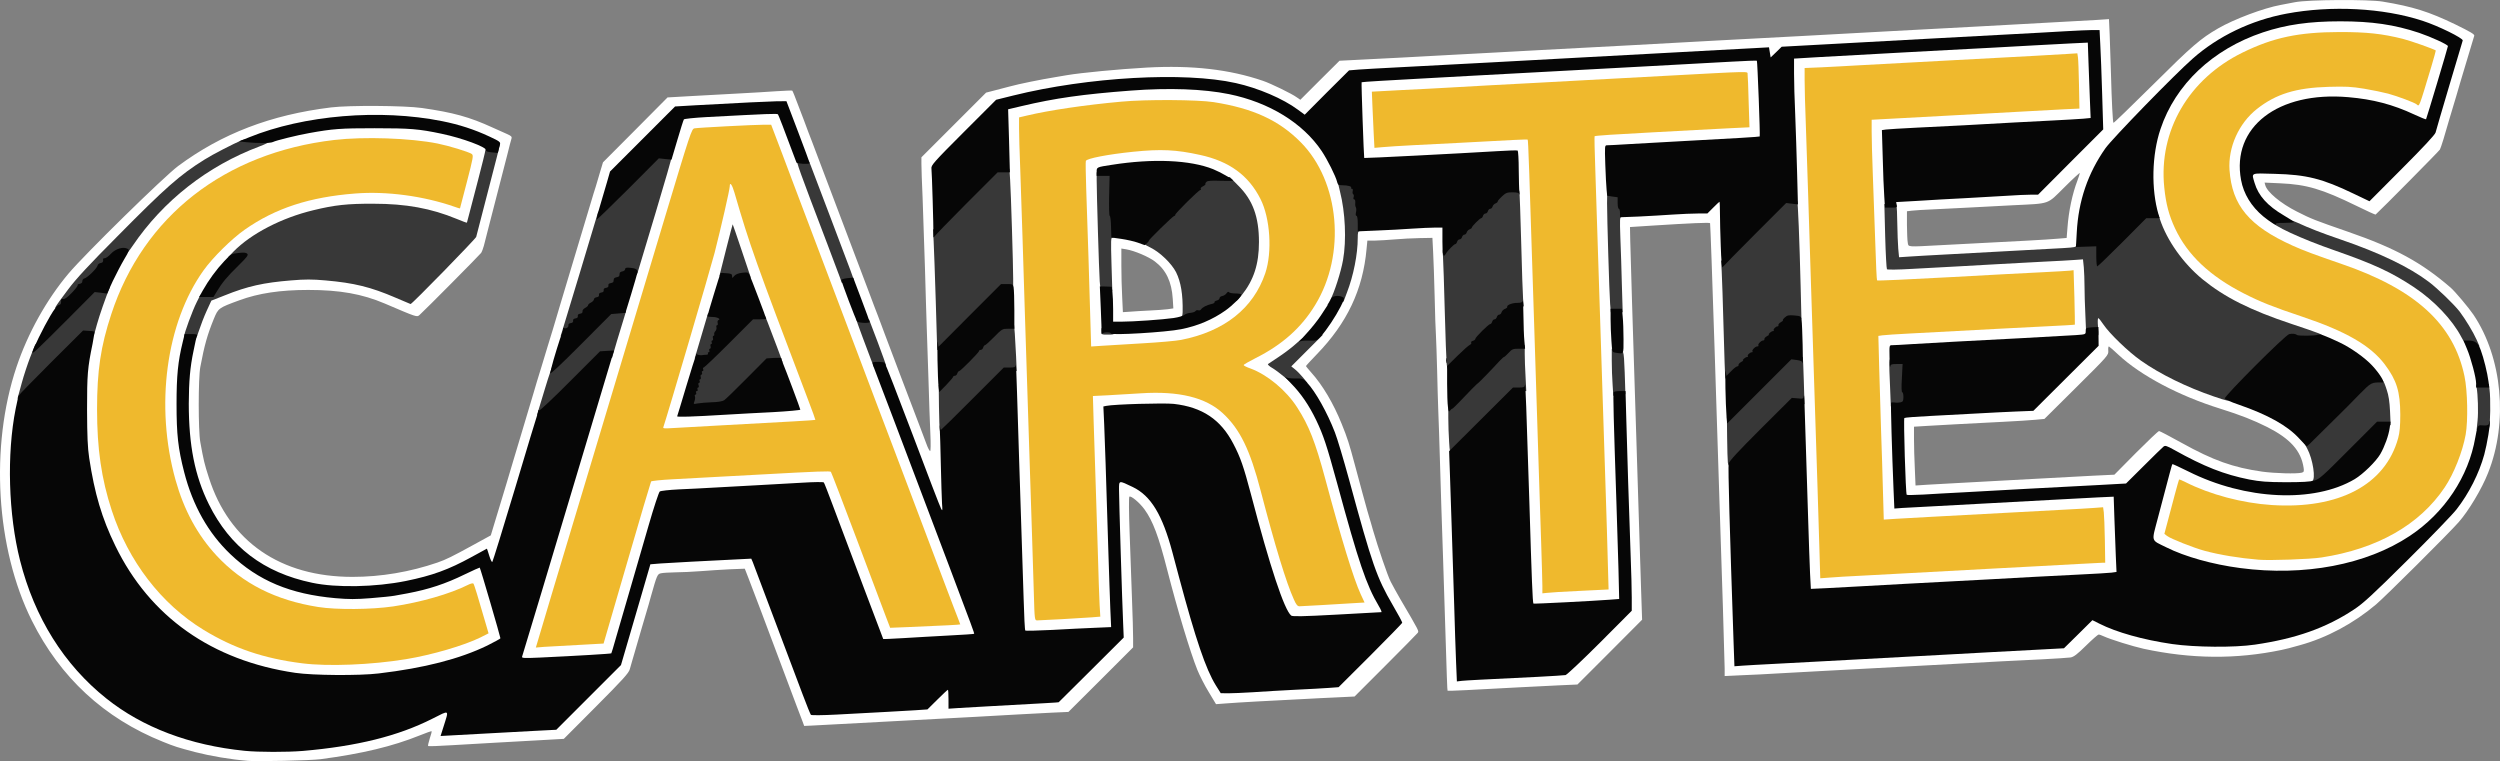 <?xml version="1.0" encoding="UTF-8" standalone="no"?>
<svg
   version="1.0"
   width="2125.827"
   height="647.172"
   viewBox="0 0 2125.827 647.172"
   preserveAspectRatio="xMidYMid meet"
   id="svg144"
   sodipodi:docname="auto-playingcards-fr.svg"
   inkscape:version="1.1.2 (0a00cf5339, 2022-02-04, custom)"
   xmlns:inkscape="http://www.inkscape.org/namespaces/inkscape"
   xmlns:sodipodi="http://sodipodi.sourceforge.net/DTD/sodipodi-0.dtd"
   xmlns="http://www.w3.org/2000/svg"
   xmlns:svg="http://www.w3.org/2000/svg">
  <rect x="0" y="0" width="2125.827" height="647.172" fill="#808080" stroke="none"/>
  <defs
     id="defs148" />
  <sodipodi:namedview
     id="namedview146"
     pagecolor="#ffffff"
     bordercolor="#666666"
     borderopacity="1.0"
     inkscape:pageshadow="2"
     inkscape:pageopacity="0.0"
     inkscape:pagecheckerboard="0"
     showgrid="false"
     inkscape:zoom="0.4874601"
     inkscape:cx="1030.8536"
     inkscape:cy="356.95229"
     inkscape:window-width="1920"
     inkscape:window-height="1017"
     inkscape:window-x="-8"
     inkscape:window-y="-8"
     inkscape:window-maximized="1"
     inkscape:current-layer="svg144" />
  <g
     fill="#ffffff"
     id="g26"
     transform="translate(-66.468,-1.461)">
    <path
       d="M 277,648.4 C 262.9,647.3 245.3,644.3 232.5,641 217.4,637 215.1,636.3 205,632.2 155.1,612.2 117.6,577.5 93.5,529.1 63,467.8 57.8,381.2 80.5,313.5 90.1,284.9 106,256.3 124.8,234 c 13.8,-16.4 81.3,-82.6 93.2,-91.4 37.1,-27.5 78.7,-43.5 130,-49.8 15.5,-1.9 62.3,-1.6 77.3,0.5 26.5,3.8 40.4,7.6 60.2,16.7 4.4,2 9.9,4.5 12.3,5.5 3.4,1.5 4.1,2.3 3.6,3.8 -0.4,1.1 -1.9,7 -3.4,13.1 -3.6,14.1 -10.8,42.1 -15.5,60.1 -2,7.7 -4.1,15.8 -4.6,18 -0.6,2.2 -1.6,4.9 -2.3,6 -1.2,1.7 -47,47.9 -52.4,52.8 -2.2,2 -2.1,2 -29.7,-9.8 -19.1,-8.1 -38.1,-11.5 -65,-11.5 -23.6,0 -42.2,2.8 -58.5,8.8 -17.7,6.5 -17.9,6.6 -21.7,15.8 -5.5,13.5 -8,22.3 -11.5,40.9 -1.8,9.4 -1.8,54.4 0,64 2.8,15.4 3.5,18.5 7.3,30.2 17.3,54.3 60.8,84.3 122.1,84.3 24.3,0 49,-4.2 72.3,-12.2 7.4,-2.6 12.1,-4.9 30.7,-15.1 l 14.6,-8 2,-6.6 c 2,-6.4 5.2,-17.2 11.3,-37.3 1.6,-5.4 4.2,-14.2 5.8,-19.5 1.6,-5.4 4.3,-14.4 6,-20 7.9,-26.3 9.4,-31.3 11.3,-37.8 1.1,-3.8 2.4,-8.1 2.8,-9.5 0.5,-1.4 2.3,-7.2 4,-13 1.8,-5.8 4,-13.2 5,-16.5 1,-3.3 3.2,-10.5 4.9,-16 1.6,-5.5 4.3,-14.6 6,-20.2 1.7,-5.7 4.4,-14.7 6,-20 1.6,-5.4 4.3,-14.4 6,-20 1.7,-5.7 4.4,-14.7 6,-20 2.5,-8.4 5.8,-19.1 10.3,-34.3 0.6,-1.9 1.4,-4.6 1.9,-6 0.4,-1.4 2,-6.5 3.4,-11.5 l 2.7,-9 27.5,-27.6 27.4,-27.6 19.2,-1.1 c 10.6,-0.6 28.7,-1.6 40.2,-2.2 11.6,-0.6 26.6,-1.5 33.5,-2 6.9,-0.4 12.8,-0.7 13.1,-0.5 0.5,0.4 1.5,2.9 9.9,25 2.2,6.1 5.4,14.4 7,18.5 1.6,4.1 4.7,12.5 7,18.5 2.3,6.1 5.4,14.4 7,18.5 1.6,4.1 4.7,12.5 7,18.5 2.3,6.1 5.4,14.4 7,18.5 1.6,4.1 4.7,12.5 7,18.5 2.3,6.1 5.4,14.4 7,18.5 1.6,4.1 4.7,12.5 7,18.5 2.3,6.1 5.4,14.5 7.1,18.7 1.6,4.3 4.2,11.3 5.8,15.5 1.7,4.3 4.8,12.8 7.1,18.8 2.3,6.1 5.5,14.4 7,18.5 1.6,4.1 5.2,13.6 8,21 2.8,7.4 6.4,16.9 8,21 1.5,4.1 3.9,10.3 5.2,13.8 1.2,3.4 2.7,6.2 3.2,6.2 0.5,0 0.6,-6.1 0.2,-14.7 -0.4,-8.2 -1.1,-28.9 -1.6,-46.1 -0.5,-17.2 -1.2,-37.4 -1.5,-45 -0.2,-7.5 -1,-30.1 -1.5,-50.2 -0.6,-20.1 -1.5,-46.8 -2,-59.5 -0.6,-12.6 -1,-25.5 -1,-28.7 v -5.6 l 27.5,-27.5 27.5,-27.5 6.2,-1.6 c 3.5,-0.9 9.7,-2.5 13.8,-3.6 7.9,-2.2 26.8,-6 38.5,-7.9 3.9,-0.7 8.4,-1.4 10,-1.7 12.2,-2.1 44.8,-5.2 68.2,-6.5 38.4,-2.1 70.2,1.5 98.8,11.3 6.7,2.3 24.5,10.9 28.8,14.1 l 2.9,2 16.6,-16.6 16.7,-16.6 21.5,-1.1 c 21,-1 37.1,-1.9 75.5,-4 10.5,-0.6 27.3,-1.5 37.5,-2 10.2,-0.6 26.6,-1.4 36.5,-2 42.3,-2.3 58,-3.1 75.3,-4 26.3,-1.4 52.1,-2.8 72.7,-4 24.7,-1.3 53.5,-2.9 75.3,-4 27.4,-1.5 52.6,-2.9 73.2,-4 10.2,-0.5 27.1,-1.5 37.5,-2 10.5,-0.6 27.2,-1.5 37.3,-2 10,-0.6 26.4,-1.4 36.5,-2 48,-2.6 55.4,-3 65.1,-3.6 l 10.4,-0.7 0.6,13.4 c 0.3,7.4 0.8,22.4 1.1,33.4 0.6,22.8 1.5,40.8 2.1,41.4 0.3,0.3 15.4,-14.4 33.7,-32.5 33.3,-33.1 40.3,-39.1 55.3,-47.8 13.7,-7.9 38.6,-17.3 53.4,-20 1.9,-0.4 7.3,-1.4 12,-2.3 11.2,-2.2 62.4,-2.5 74.5,-0.5 25.9,4.3 39.4,8.6 61.8,19.4 13.1,6.4 16.6,8.5 16.1,9.7 -0.3,0.9 -1,3 -1.4,4.6 -0.8,2.8 -2.7,9.2 -10.2,34 -1.6,5.5 -3.3,11.4 -3.8,13 -0.5,1.7 -1.8,6.2 -3,10 -1.2,3.9 -2.5,8.4 -3,10 -3.2,11.5 -6.9,23.5 -7.8,25.1 -0.7,1.3 -49.9,51 -54.7,55.3 -0.2,0.2 -7.5,-3.1 -16.2,-7.4 -29.3,-14.3 -42.3,-18.2 -64.9,-19.2 l -13.3,-0.6 0.6,2.2 c 1.5,5.8 13,15.4 26.8,22.4 12.6,6.4 15,7.3 43.8,17.3 39.9,13.8 62.4,26.1 87,47.4 3.7,3.2 15.5,17.2 19.4,23 24.6,36.6 29.7,91.5 12.4,134.7 -5.3,13.5 -16.6,32.3 -24.9,41.7 -8.7,9.9 -62.5,63.4 -70.3,70 -19,16.1 -41.9,28.4 -64.9,34.7 -8.6,2.4 -10.8,3 -15.5,4 -38.7,8.1 -76.9,7.7 -117.3,-1 -9.4,-2.1 -28,-7.9 -33.9,-10.6 -1.7,-0.8 -3.6,-1.5 -4.3,-1.5 -0.6,0 -5.4,4.2 -10.7,9.4 -7.6,7.5 -10.4,9.6 -13.2,10.1 -2,0.3 -13,1 -24.6,1.6 -22.7,1.1 -45.3,2.2 -74.7,3.9 -10.4,0.5 -27.1,1.5 -37.3,2 -24.3,1.3 -50.5,2.7 -74.5,4 -10.7,0.6 -27.1,1.5 -36.5,2 -9.3,0.6 -23.6,1.3 -31.7,1.6 l -14.8,0.7 v -6.4 c 0,-5.4 -2.5,-86.3 -4.5,-144.9 -0.3,-9.1 -2.1,-65.3 -4,-124.8 -1.9,-59.6 -3.7,-108.7 -3.9,-109 -0.4,-0.7 -16.8,0 -49.6,2.1 l -18.5,1.2 0.2,11 c 0.3,13.8 2.1,72.1 5.3,172 0.5,17.1 1.4,45.9 2,64 0.6,18.2 1.5,45.1 1.9,60 l 0.9,26.9 -27.5,27.6 -27.5,27.5 -15.7,0.7 c -8.6,0.4 -23.9,1.2 -34.1,1.7 -37.4,2.1 -60.3,3.2 -60.6,2.9 -0.3,-0.3 -0.6,-9.5 -2.4,-67.3 -0.5,-17.6 -1.2,-38.7 -1.5,-47 -1.3,-38.6 -1.6,-47.1 -2.5,-78 -0.5,-18.1 -1.2,-38.6 -1.5,-45.5 -0.3,-6.9 -0.7,-22.6 -1,-35 -0.3,-12.4 -0.8,-25.6 -1,-29.5 -0.3,-3.8 -0.8,-18.7 -1.1,-33 -0.4,-14.3 -0.9,-31.3 -1.3,-37.9 l -0.6,-11.9 -10.9,0.2 c -6.1,0.1 -15.5,0.6 -21,1.1 -5.6,0.5 -13.1,0.9 -16.7,1 h -6.7 l -0.7,7.2 c -3.1,34.6 -16.6,63 -42.4,89.6 -5,5.2 -9.1,9.6 -9.1,9.9 0,0.3 1.9,2.6 4.3,5.3 9.8,10.8 19.2,26.8 26.1,44 4.8,11.8 6.4,16.9 11.1,34.5 2,7.7 5,18.7 6.6,24.5 1.6,5.8 3.4,12.3 4,14.5 0.6,2.2 1.5,5.1 1.9,6.5 0.4,1.4 1.8,5.9 2.9,10 4.5,15.4 12.4,38.7 15.1,44 1.5,3 5.2,9.6 8,14.5 17,29 16.2,27.5 14.8,29.3 -0.7,0.9 -13,13.4 -27.4,27.8 l -26.1,26.1 -14.4,0.7 c -7.9,0.3 -22.3,1.1 -31.9,1.6 -9.6,0.5 -26,1.4 -36.5,1.9 -10.4,0.6 -22.6,1.3 -27,1.7 l -8,0.6 -6.2,-10.3 c -3.5,-5.7 -7.8,-14.2 -9.7,-18.9 -6.1,-15.2 -17,-51.4 -25.6,-85 -7.3,-28.6 -12.2,-41.6 -19.3,-51.4 -4.3,-5.9 -11.7,-12 -12.9,-10.8 -0.5,0.5 -0.4,13.3 0.2,29.8 0.6,15.9 1.5,41.1 2,55.9 0.6,14.9 1,30.5 1,34.7 v 7.7 l -27.5,27.5 -27.5,27.4 -13.7,0.6 c -7.6,0.4 -21.2,1.1 -30.3,1.6 -9.1,0.5 -25,1.4 -35.5,2 -18.2,0.9 -35.9,1.9 -75,4 -38.4,2.1 -57.3,3.1 -63.6,3.4 l -6.6,0.3 -1.7,-4.6 c -1,-2.5 -3.1,-8.2 -4.8,-12.6 -1.6,-4.4 -4.3,-11.5 -5.9,-15.7 -1.6,-4.3 -4.3,-11.5 -6,-16 -14.3,-38.3 -24.1,-64.1 -29.1,-77.1 l -3,-7.7 -12.7,0.5 c -6.9,0.4 -18.1,1 -24.9,1.6 -6.8,0.5 -16.4,1 -21.5,1 -5.1,0.1 -10.5,0.4 -12.2,0.8 -3,0.6 -3.4,1.5 -8.6,19.9 -0.5,1.7 -1.3,4.7 -1.8,6.5 -0.5,1.7 -3.3,11.1 -6.1,20.7 -2.8,9.6 -5.6,19.1 -6.1,21 -0.6,1.9 -1.4,4.9 -1.9,6.5 -0.5,1.7 -1.4,4.8 -2,7 -0.9,3.3 -6.1,9 -28.6,31.6 l -27.5,27.6 -21.2,1.2 c -11.7,0.6 -28.6,1.6 -37.7,2.1 -9.1,0.5 -25.4,1.5 -36.3,2.1 -10.8,0.7 -19.9,1 -20.2,0.7 -0.3,-0.3 0.4,-3.1 1.4,-6.4 1.1,-3.2 1.8,-6 1.6,-6.2 -0.2,-0.2 -4.8,1.4 -10.2,3.6 -23.1,9.3 -48.8,15.5 -84.3,20.2 -8.5,1.1 -53.5,2.1 -62,1.4 z M 321,637 c 46.2,-4 81,-12.7 109.9,-27.2 7.3,-3.8 14.6,-6.8 16.2,-6.8 2.8,0 2.9,0.2 2.9,4.3 0,2.4 -0.9,7 -2,10.2 -1.1,3.2 -1.8,6 -1.6,6.2 0.2,0.2 7.3,-0.1 15.7,-0.6 8.5,-0.6 24.6,-1.5 35.9,-2.1 11.3,-0.6 24.6,-1.3 29.6,-1.6 l 9.1,-0.6 27.5,-27.6 27.5,-27.7 7.2,-25 c 4,-13.7 9.6,-32.9 12.4,-42.6 l 5.2,-17.7 9,-0.6 c 5,-0.3 17.8,-1.1 28.5,-1.7 10.7,-0.5 27.1,-1.4 36.5,-1.9 9.3,-0.5 17.3,-0.6 17.7,-0.2 0.7,0.7 6.7,16.4 39.3,103.2 5.9,15.7 11,28.8 11.4,29.2 0.3,0.4 8.3,0.3 17.6,-0.2 36.9,-1.9 56.4,-3 65.8,-3.6 l 9.8,-0.7 8.4,-8.3 c 7.4,-7.4 8.9,-8.4 12,-8.4 h 3.5 v 7.8 7.7 l 13.7,-0.7 c 23.1,-1.1 53.2,-2.8 64,-3.4 l 10.2,-0.7 27.3,-27.3 27.3,-27.3 -0.3,-11.8 c -0.2,-6.5 -1,-31.6 -1.7,-55.8 -0.8,-24.2 -1.5,-48.9 -1.5,-54.9 v -10.9 l 5,0.5 c 3,0.3 8.1,2 12.4,4.2 15.8,7.7 25.5,23.7 34,55.7 2,7.4 4.6,17 5.7,21.4 14,52.3 22.7,78 31.2,91.7 4.9,7.8 2.7,7.3 25.4,5.9 8.1,-0.6 24.3,-1.5 35.8,-2.1 11.6,-0.5 24.6,-1.3 29.1,-1.6 l 8.1,-0.6 25.6,-25.6 c 14.1,-14.1 25.9,-26 26.3,-26.4 0.4,-0.4 -2.7,-6.5 -6.8,-13.5 -12.6,-21.5 -16.6,-33.3 -36.2,-105.1 -9.4,-34.3 -12.9,-44.3 -21.2,-60.1 -6.1,-11.9 -13.1,-21.7 -21.6,-30.4 -8.8,-8.9 -8.7,-9.1 8,-26.1 7.6,-7.8 16.1,-17.5 18.9,-21.6 13.9,-20.7 21.6,-43.4 23,-68 l 0.6,-10.8 16.1,-0.7 c 8.9,-0.3 22.2,-1.1 29.6,-1.6 7.4,-0.5 17.7,-0.9 22.8,-0.9 h 9.2 v 6.2 c 0,3.4 0.4,19.3 1,35.3 1,30.3 2.3,69.7 4,124 0.6,17.6 1.4,45.5 2,62 0.5,16.5 1.4,44.2 2,61.5 2,62.8 3.2,95.5 3.5,95.8 0.2,0.2 9.7,-0.1 21.2,-0.7 11.4,-0.6 30.3,-1.6 41.8,-2.2 11.6,-0.5 22,-1.2 23.2,-1.4 1.2,-0.3 14.4,-12.7 29.3,-27.6 l 27,-27.1 v -8.2 c 0,-4.4 -0.4,-19.8 -1,-34.1 -0.5,-14.3 -1.4,-40.8 -2,-59 -0.5,-18.1 -1.7,-53.5 -2.5,-78.5 -1.4,-41.5 -2.2,-67.8 -4.1,-132.1 l -0.7,-22.6 15.9,-0.7 c 8.7,-0.4 22,-1.2 29.4,-1.7 7.4,-0.5 17.1,-0.9 21.4,-0.9 h 7.9 l 5,-5 c 4,-4 5.6,-5 8.3,-5 h 3.4 v 10.3 c 0,5.6 0.4,22.4 1,37.2 1.1,29 3.4,98.7 5,151.5 3,96.6 4.6,148.6 5.6,176.3 l 0.7,18.7 h 6.7 c 3.7,0 13.6,-0.4 22.1,-1 8.5,-0.5 24.4,-1.4 35.4,-2 37.4,-2 57,-3 74.5,-4 9.6,-0.5 26.3,-1.4 37,-2 10.7,-0.6 27.2,-1.5 36.5,-2 9.4,-0.5 27.1,-1.5 39.5,-2.1 l 22.5,-1.2 12,-11.8 c 13.8,-13.6 14.6,-13.9 24.3,-9 7.9,4 24.1,9.6 36.5,12.5 52.9,12.8 111.3,7.7 154.2,-13.4 20.9,-10.3 26,-14.4 64.8,-52.9 19.8,-19.6 38.7,-39.2 42.1,-43.6 36.7,-47.2 38.1,-114.7 3.2,-161.1 -5,-6.8 -18.4,-19.8 -26.6,-26.1 -16.9,-12.8 -41.9,-24.8 -75.5,-36.3 -41.1,-14.1 -60,-24.7 -68.9,-38.8 -3.1,-5 -5.6,-13.3 -5.6,-19 v -4.4 l 21.8,0.5 c 29.3,0.6 42.6,3.7 67.3,15.6 5.9,2.8 11.1,5.1 11.7,5.1 0.6,0 13,-11.9 27.5,-26.5 23,-23 26.6,-27.1 27.5,-30.8 0.6,-2.3 5.6,-19.3 11.2,-37.7 5.5,-18.4 10,-34 10,-34.6 0,-1.5 -22.1,-11.8 -32.8,-15.3 -19.4,-6.4 -44.1,-10.1 -66.7,-10.1 -49,0 -91,14.5 -122.5,42.3 -15.6,13.7 -68.2,67.8 -74.2,76.2 -15,21.3 -23,44.7 -24.4,71.8 l -0.7,12.5 -10.6,0.6 c -15.4,0.9 -42.6,2.4 -65.6,3.6 -11,0.6 -27.4,1.5 -36.5,2 -9.1,0.5 -22.6,1.2 -30.1,1.6 l -13.7,0.7 -0.6,-8.4 c -0.3,-4.6 -0.8,-16.5 -1.1,-26.5 l -0.6,-18.1 19.3,-1.1 c 10.6,-0.7 28.1,-1.7 38.8,-2.2 10.7,-0.6 26.4,-1.5 34.9,-2 8.5,-0.6 18.2,-1 21.5,-1 h 6.1 l 27.5,-27.5 27.5,-27.5 -0.3,-14.8 c -0.4,-21.3 -2.2,-63.5 -2.7,-64 -0.2,-0.2 -9.3,0.1 -20.2,0.7 -10.9,0.6 -36.4,2 -56.8,3.1 -20.3,1.1 -45.2,2.4 -55.2,3 -38.8,2.1 -56.1,3.1 -93.3,5.1 l -38.5,2.1 -4.5,4.4 c -3.5,3.3 -5.3,4.4 -7.8,4.4 -2.9,0 -3.2,-0.3 -3.8,-4.1 l -0.7,-4 -8.6,0.5 c -8.9,0.6 -19.5,1.2 -83.1,4.6 -20.6,1.1 -45.6,2.4 -55.5,3 -22.7,1.3 -141.5,7.7 -167.5,9 -10.7,0.5 -23.3,1.3 -28,1.6 l -8.4,0.7 -18.9,18.8 c -21.7,21.8 -21.2,21.5 -30.5,14.7 -12.6,-9.4 -33.9,-18.5 -52.9,-22.7 C 1071.5,65.5 994.3,70 931,85.7 l -14.4,3.6 -27.3,27.2 -27.3,27.3 v 10.8 c 0,6 0.4,22.4 1,36.4 0.5,14 1.4,41.3 2,60.5 0.6,19.3 1.5,48.1 2,64 0.5,16 1.4,43.9 2,62 0.5,18.2 1.2,39.4 1.6,47.3 l 0.5,14.2 h -3.5 c -3.4,0 -3.5,-0.1 -6.4,-7.7 -1.7,-4.3 -16.4,-43.1 -32.7,-86.3 -16.4,-43.2 -32,-84.3 -34.7,-91.5 -2.7,-7.1 -5.3,-14.1 -5.8,-15.5 -0.4,-1.4 -8.3,-22.3 -17.5,-46.5 -9.2,-24.2 -17.6,-46.2 -18.6,-49 -1.1,-2.7 -5.9,-15.6 -10.8,-28.5 l -8.9,-23.5 -6.4,0.2 c -7,0.2 -39.2,1.9 -65.3,3.3 l -17,1 -27.7,27.8 -27.6,27.7 -20.7,69 c -55.9,186.6 -78.6,261.8 -79.1,262.6 -0.3,0.5 -2,0.9 -3.8,0.9 -3.1,0 -3.4,-0.3 -4.6,-4.5 -0.7,-2.5 -1.5,-4.5 -1.7,-4.5 -0.3,0 -5,2.5 -10.5,5.6 -21.9,12.1 -47.7,19.6 -77.3,22.5 -17.2,1.7 -49.2,0.6 -61.6,-2 -41.4,-8.8 -69.9,-30.6 -87.8,-66.8 -7.8,-15.9 -12.8,-33.2 -15.6,-54.4 -2.7,-20.6 -1.7,-62.4 1.9,-78.9 3.5,-16.2 6.9,-26.8 12.3,-38.2 l 3.6,-7.7 11.1,-4.4 C 272.9,242.3 287,239 308,237 c 34.6,-3.1 66.1,1.3 94.4,13.1 l 11.9,5 2.5,-2.3 c 11,-10 51.1,-51.1 51.6,-53 0.8,-2.8 14,-54 17.1,-66.3 1.3,-4.9 2.2,-9.1 2.2,-9.1 -0.1,-0.1 -3.8,-1.9 -8.2,-3.9 C 427,95.9 344.5,96.2 281.7,121.1 255.2,131.6 233.8,144.6 212,163.6 194.2,179 137.1,237.6 127.8,250 94.5,294.3 78,345.4 78,404 c 0,54.2 13.9,103.8 39.8,142.6 20.3,30.3 45.3,52.2 77.7,67.9 37.6,18.3 82.1,26.3 125.5,22.5 z M 1715.5,210 c 44.4,-2.4 56.2,-3 74.5,-3.9 10.7,-0.6 22.7,-1.3 26.6,-1.7 l 7.2,-0.6 0.7,-8.7 c 1,-14 4.2,-29.1 8.5,-40.2 1.1,-3 2,-5.8 2,-6.3 0,-0.5 -5.9,4.9 -13,12 -15.3,15.1 -11.4,13.8 -44,15.4 -11.8,0.6 -28.9,1.5 -38,2 -9.1,0.5 -22.6,1.2 -30,1.5 -7.4,0.3 -15.4,0.8 -17.8,1.1 l -4.2,0.5 v 11.7 c 0.1,6.4 0.3,13.2 0.7,15 0.6,3.8 -0.9,3.7 26.8,2.2 z"
       id="path2" />
    <path
       d="M 330.5,578.4 C 262.2,572.7 207.9,542.4 174,491 c -14.7,-22.4 -26.3,-51.9 -31.9,-81 -4.1,-21.9 -4.6,-27.8 -4.6,-60.5 0,-32.7 0.4,-37.6 4.7,-59 14.5,-72.8 60.5,-131.1 127.1,-161.2 22.5,-10.2 43,-15.9 74.2,-20.5 12.5,-1.8 70.7,-1.8 83,0 20.4,3.1 37.5,7.6 50.1,13.3 l 6.7,2.9 -0.6,4.8 c -0.3,2.6 -3.3,14.8 -6.5,27.2 -3.3,12.4 -6.8,25.8 -7.8,29.7 -1.8,7.2 -1.9,7.3 -5.1,7.3 -1.8,0 -7,-1.6 -11.6,-3.5 -20.6,-8.5 -43.1,-12.8 -67.7,-12.8 -19.2,0 -30.7,1.3 -48,5.5 -30.6,7.3 -53.4,20 -73.2,40.7 -22.5,23.4 -35.4,51.3 -41.5,89.6 -2.4,15.2 -2.3,47.7 0.1,63.5 8.6,55.5 34.1,94.3 75.7,115.1 23.7,11.8 54.6,17.4 82.7,15 32.5,-2.9 55.6,-8.8 78.8,-20.2 7.7,-3.7 13.4,-5.9 15.6,-5.9 h 3.4 l 4.8,16.3 c 2.6,8.9 6.5,22.2 8.6,29.6 2.2,7.4 4,15.1 4,17.2 v 3.8 l -11.2,5.5 c -22.7,11 -51.9,18.8 -87.8,23.2 -12,1.4 -55,2.6 -65.5,1.8 z m 50.2,-15.9 c 28.7,-2.7 50.9,-7.3 74,-15.1 11.3,-3.8 22.3,-8.9 22.3,-10.2 0,-0.4 -2.3,-8.4 -5,-17.7 -2.8,-9.3 -5,-17 -5,-17.1 0,-0.1 -5,1.8 -11,4.2 -13.9,5.6 -33.6,10.7 -52.1,13.5 -19.1,2.8 -52.9,3.1 -69.5,0.5 -28.3,-4.3 -50.6,-13.4 -70.2,-28.5 C 224.6,461.4 204,410.9 204,344.6 c 0,-36.7 6.6,-67.8 20.1,-95.1 7.8,-15.8 16.8,-28.2 29.2,-40.2 30.7,-29.7 67.1,-43.9 120.2,-46.9 23.7,-1.3 62.3,4.1 79.7,11.1 1.9,0.8 2.1,0.2 8.2,-23.9 2.8,-10.8 3.3,-14.2 2.3,-14.8 -2.3,-1.4 -20.2,-6.7 -28.2,-8.3 -14.6,-3 -31.8,-4.5 -50.5,-4.5 -125.4,-0.1 -216.6,77.5 -231.5,196.9 -1.7,13.5 -2,45.6 -0.5,58.6 5,42.8 15.8,74.6 35.6,104.5 13.1,19.9 33.5,39.6 53.9,52 39.8,24.3 85.1,33.6 138.2,28.5 z"
       id="path4" />
    <path
       d="m 507,561.4 c 0,-1.6 7.2,-26.8 15.9,-55.9 8.8,-29.2 30.4,-101.1 48.1,-160 17.7,-58.8 41.5,-138.2 53,-176.3 11.4,-38.1 21,-69.5 21.2,-69.8 0.3,-0.2 8.5,-0.8 18.4,-1.4 49.6,-2.6 66.6,-3.2 67.3,-2.4 0.4,0.5 3.3,7.7 6.4,15.9 6.9,18.4 24.5,65.1 36.2,96 4.8,12.7 9.8,25.7 11,29 1.3,3.3 6.9,18.2 12.5,33 5.6,14.9 14.6,38.7 20,53 5.4,14.3 13.5,35.7 18,47.5 4.5,11.8 13.9,36.8 21,55.5 7.1,18.7 16.5,43.7 21,55.5 4.4,11.8 11,29.2 14.6,38.6 3.5,9.4 6.4,18.6 6.4,20.5 v 3.6 l -21.2,1.1 c -11.7,0.7 -30.4,1.7 -41.6,2.4 -11.1,0.6 -20.4,0.9 -20.6,0.7 -0.1,-0.2 -8.8,-22.9 -19.1,-50.4 C 785.1,470 773.8,440.1 770.4,431 l -6.2,-16.5 -5.4,0.2 c -15.6,0.8 -67.1,3.5 -99.3,5.3 -9.3,0.5 -19.3,1 -22.1,1 -2.7,0 -5.8,0.6 -6.7,1.3 -1,0.7 -4.7,11.8 -9.7,29 -4.4,15.2 -11.6,40.2 -16.1,55.5 -4.5,15.2 -9.7,33.3 -11.7,40.2 -1.9,6.9 -3.7,12.7 -3.9,13 -0.5,0.5 -36.8,2.6 -63.5,3.6 l -18.8,0.7 z m 50.6,-14.5 19.1,-1.2 19.9,-68.4 c 10.9,-37.7 20.2,-68.9 20.5,-69.4 0.3,-0.5 8.4,-1.4 18,-1.9 9.6,-0.5 26.2,-1.4 36.9,-2 10.7,-0.6 27.2,-1.5 36.5,-2 46.2,-2.5 66.6,-3.3 67.4,-2.4 0.5,0.5 10.3,26.1 21.9,56.9 11.6,30.8 22.8,60.4 24.8,65.9 l 3.8,9.9 14.5,-0.8 c 8,-0.4 19.6,-1 25.7,-1.4 l 11.1,-0.6 -7.4,-19.5 c -4,-10.7 -10.8,-28.5 -14.9,-39.5 -4.2,-11 -10.7,-28.1 -14.4,-38 -21.8,-57.8 -27.5,-72.7 -33.5,-88.5 -3.7,-9.6 -8.2,-21.5 -10,-26.5 -1.9,-4.9 -8.8,-23.4 -15.5,-41 -6.7,-17.6 -13,-34.2 -14,-37 -1,-2.7 -7.3,-19.4 -14,-37 -6.7,-17.6 -13,-34.2 -14,-37 -1,-2.7 -6.1,-16.2 -11.3,-30 l -9.5,-25 -3.3,0.1 c -9.4,0.2 -53.7,2.6 -55.9,3 -2.4,0.4 -3.5,3.7 -25.3,76.2 -12.5,41.6 -41.1,137.1 -63.7,212.2 -22.6,75.1 -41.7,138.6 -42.5,141.3 l -1.4,4.7 h 5.7 c 3.1,0 14.3,-0.5 24.8,-1.1 z"
       id="path6" />
    <path
       d="m 627,366.3 c 0,-1.7 8.8,-32.4 19.6,-68.4 10.7,-36 21.8,-73.9 24.5,-84.4 5.5,-21.6 12.9,-53.9 12.9,-56.6 0,-1.5 0.8,-1.9 4,-1.9 h 3.9 l 2.1,7.3 c 13.1,45 17.7,57.9 62.6,176 3.5,9.3 6.4,18.4 6.4,20.3 0,3.1 -0.2,3.4 -3.1,3.4 -1.7,0 -10.6,0.5 -19.7,1 -9.2,0.6 -33.6,1.9 -54.2,3 -20.6,1.1 -42.3,2.3 -48.2,2.6 L 627,369.3 Z M 681,351 c 9.6,-0.5 27.2,-1.5 39,-2.1 11.8,-0.7 21.7,-1.3 21.8,-1.5 0.2,-0.1 -5.1,-14.8 -11.8,-32.6 -24.5,-64.6 -30.8,-81.5 -35,-94.3 -2.3,-7.1 -4.5,-13.3 -4.9,-13.7 -0.3,-0.4 -3,8.4 -5.8,19.5 -2.9,11.1 -11.6,41.1 -19.3,66.7 -7.7,25.6 -14.8,49.5 -15.9,53.2 l -1.9,6.8 8.1,-0.5 c 4.5,-0.3 16.1,-0.9 25.7,-1.5 z"
       id="path8" />
    <path
       d="m 654,343.4 v -4.5 l 3.8,0.3 c 3.6,0.3 3.7,0.4 4,4.6 l 0.3,4.2 h -4 -4.1 z"
       id="path10" />
    <path
       d="m 934.6,534.9 c -0.3,-3.5 -1,-23.9 -1.6,-45.4 -0.6,-21.4 -1.5,-51.6 -2,-67 -0.5,-15.4 -1.4,-43.1 -2,-61.5 -0.5,-18.4 -1.5,-46.1 -2,-61.5 -0.5,-15.4 -1.5,-44.2 -2,-64 -0.6,-19.8 -1.8,-55.1 -2.5,-78.5 -0.8,-23.4 -1.5,-47.7 -1.5,-54.1 V 91.4 l 11.3,-2.7 c 28.5,-6.8 52,-10.1 92.7,-13.2 34.3,-2.6 67.5,-1.5 89.5,3 51.1,10.4 85.6,42 95.5,87.5 7.2,32.8 2.9,71 -10.8,96 -9.2,16.8 -23.1,32.4 -38.3,43.2 l -8.9,6.3 2.7,2 c 14.3,10.4 25,23.8 34,42.3 6.1,12.8 8.9,21.2 17.8,53.7 18.2,66.9 24.4,85.1 34.5,102.4 2.2,3.9 4,8.3 4,9.9 v 2.9 l -8.2,0.6 c -4.6,0.4 -23,1.4 -41,2.3 -27.3,1.5 -33,1.5 -34.3,0.4 -6,-5 -17.9,-40.9 -34.4,-103.6 -6.1,-23.1 -8.9,-31.2 -14.9,-42.6 -10.6,-20.3 -26.4,-31.1 -49.6,-33.8 -7.5,-0.8 -46.4,0.3 -52.5,1.6 -2.3,0.5 -2.3,0.5 -1.7,11.7 0.4,6.2 1.1,26.1 1.7,44.2 1.5,49.6 2.7,89.7 3.5,112.3 l 0.7,20.2 h -7.4 c -4.1,0 -13.7,0.4 -21.4,1 -7.7,0.5 -22.2,1.2 -32.2,1.6 l -18.1,0.7 z M 972,524.5 c 6.9,-0.3 15.7,-0.8 19.6,-1.1 l 7,-0.5 -0.3,-5.7 c -0.1,-3.1 -0.7,-22.3 -1.3,-42.7 -0.6,-20.3 -1.5,-48.9 -2,-63.5 -0.5,-14.6 -1.2,-37.6 -1.6,-51.1 l -0.7,-24.6 11.9,-0.7 c 6.6,-0.4 20.2,-1.1 30.2,-1.8 44.1,-2.7 68.2,5.5 84.7,28.6 9.1,12.9 15,27.6 22,54.5 12.3,46.9 21.7,77.9 28.2,92.3 l 2.7,6 4,-0.6 c 2.3,-0.3 10,-0.8 17.1,-1.1 7.2,-0.3 16.2,-0.8 20.2,-1.1 l 7.1,-0.6 -1.5,-3.6 c -5.2,-12.2 -19.4,-59.2 -29.8,-98.7 -9.9,-37.4 -19.4,-56.8 -35.9,-73 -8.6,-8.4 -17.3,-14.2 -26.8,-17.7 -5.7,-2 -5.8,-2.1 -5.8,-5.9 v -3.8 l 10.3,-5.2 c 35.6,-17.9 58.2,-46.7 65.2,-83.3 2.1,-10.5 2.1,-29.7 0,-40.2 -8.4,-43.8 -36.6,-72.7 -82.3,-84.3 -16.7,-4.3 -27.6,-5.4 -53.2,-5.4 -37.9,-0.1 -85.7,5.2 -118.2,13 l -6.8,1.6 v 6.1 c 0,3.4 0.4,17.6 1,31.6 0.5,14 1.4,41 2,60 0.6,19 1.5,48 2,64.5 1.1,32.4 2.4,73.1 4,124.5 0.6,17.9 1.5,45.6 2,61.5 0.5,16 1.2,39.1 1.6,51.3 l 0.7,22.4 5.1,-0.6 c 2.8,-0.3 10.7,-0.8 17.6,-1.1 z"
       id="path12" />
    <path
       d="m 990.6,275.9 c -0.8,-30.2 -2.4,-80.5 -3.6,-113.2 -0.5,-14.2 -0.6,-26.5 -0.4,-27.2 1.4,-3.6 42.3,-9.4 66,-9.5 12.8,0 23.9,1.2 37.3,4.2 29.8,6.5 48.4,23.1 56.2,50 2.6,9.1 3.7,33.6 2,44.5 -5.6,35.8 -32.7,60.8 -74.9,68.9 -6.9,1.3 -30.2,3 -68.3,4.9 l -13.6,0.7 z m 55.9,5 c 22.1,-1.6 34,-4.5 48.6,-12 24.6,-12.7 38.9,-35.4 38.9,-61.6 0,-25.2 -12.2,-45.9 -33,-56.1 -16.8,-8.3 -36.4,-11.3 -61.2,-9.4 -16.1,1.3 -34.7,3.9 -36.8,5.2 -1.4,0.8 -0.6,38 2.1,102.5 0.5,12.6 0.9,25.4 0.9,28.3 v 5.3 l 13.3,-0.6 c 7.2,-0.3 19.5,-1 27.2,-1.6 z"
       id="path14" />
    <path
       d="m 1010,273.3 c 0,-2.7 -0.5,-20 -1.1,-38.6 -0.7,-18.6 -0.9,-34 -0.6,-34.4 0.8,-0.8 17.8,1.4 25.2,3.3 19.7,5 35,18.7 39.4,35.1 1.7,6.3 3.1,23.1 2.4,29.4 l -0.6,5.7 -7.6,1.1 c -9.6,1.4 -34.6,3.1 -47.3,3.1 h -9.8 z m 34,-7.8 c 5.8,-0.2 12.7,-0.8 15.4,-1.1 l 4.8,-0.7 -0.5,-8.1 c -0.9,-14.6 -5.7,-24.6 -15.2,-31.8 -5.4,-4.1 -17.3,-9.1 -24.2,-10.3 l -4.3,-0.7 v 14.4 c 0,7.8 0.3,20 0.7,27 l 0.6,12.7 6.1,-0.4 c 3.4,-0.3 10.8,-0.7 16.6,-1 z"
       id="path16" />
    <path
       d="m 1366.6,509.8 c -0.3,-4.6 -1.5,-38.7 -2.6,-75.8 -1.2,-37.1 -2.5,-80.5 -3,-96.5 -1.1,-34.7 -4.8,-149.9 -5.8,-181.7 -0.4,-12.4 -0.9,-22.8 -1.2,-23 -0.3,-0.3 -6.6,-0.1 -14,0.4 -32.8,1.9 -107.9,5.8 -112.1,5.8 h -4.6 l -0.7,-19.2 c -0.3,-10.6 -0.9,-26.5 -1.2,-35.4 l -0.7,-16.1 8.9,-0.7 c 4.9,-0.3 17.3,-1.1 27.7,-1.6 10.3,-0.6 27,-1.4 37.2,-2 10.2,-0.5 26.8,-1.4 37,-2 10.2,-0.5 26.8,-1.4 37,-2 10.2,-0.5 26.8,-1.4 37,-2 10.2,-0.5 26.7,-1.4 36.8,-2 10,-0.5 27,-1.4 37.7,-2 10.7,-0.6 27.2,-1.5 36.5,-2 9.4,-0.6 23.8,-1.3 32.1,-1.6 l 15.1,-0.7 0.6,14.9 c 0.4,8.2 1,24.2 1.3,35.6 0.7,20 0.6,20.8 -1.2,20.8 -1,0 -9.3,0.5 -18.4,1 -9.1,0.5 -24.8,1.4 -35,2 -57.7,3.1 -76.5,4.1 -76.6,4.3 -0.1,0.1 0.2,10.1 0.7,22.2 0.4,12.1 1.2,37.5 1.8,56.5 1.8,55.4 3,94.4 4.1,127 0.5,16.8 1.5,45.6 2,64 0.6,18.4 1.5,45 2,59 0.6,14 1,32.5 1,41.2 v 15.6 l -8.2,0.6 c -11.1,0.9 -62.1,3.6 -66.9,3.6 h -3.7 z m 43.8,-9 20.9,-1.2 -0.7,-21 c -0.4,-11.6 -1.1,-34.4 -1.6,-50.6 -1.5,-47.1 -2.9,-90 -4,-125 -2,-63.4 -4,-124.9 -5.1,-156.3 -0.6,-17.5 -0.8,-32.1 -0.6,-32.4 0.6,-0.5 16.8,-1.6 49.2,-3.3 11.6,-0.6 28.2,-1.5 37,-2 8.8,-0.5 22.7,-1.2 30.9,-1.6 l 14.9,-0.7 -0.7,-7.5 c -0.3,-4.1 -0.6,-12.7 -0.6,-19.1 0,-6.4 -0.4,-12.3 -0.9,-13 -1,-1.5 -9.9,-1.3 -65.6,1.9 -8.8,0.5 -24.8,1.4 -35.5,2 -10.7,0.6 -27.7,1.5 -37.7,2 -10.1,0.6 -26.5,1.4 -36.5,2 -10.1,0.5 -27.1,1.4 -37.8,2 -10.7,0.6 -26.7,1.5 -35.5,2 -8.8,0.5 -26.8,1.4 -40,2.1 l -24.1,1.3 0.3,9.5 c 0.2,5.3 0.6,14.6 0.9,20.6 l 0.6,11 11.6,-0.7 c 6.5,-0.3 21.6,-1.1 33.7,-1.8 12.1,-0.6 28.8,-1.5 37,-2 8.3,-0.5 22.5,-1.2 31.6,-1.6 l 16.7,-0.7 0.6,15.4 c 0.3,8.5 1.1,30 1.6,47.9 0.6,17.9 1.5,46.2 2,63 1,29.6 1.9,58.7 4,126 0.6,17.9 1.5,45.1 2,60.5 0.5,15.4 1.2,38 1.6,50.3 l 0.7,22.2 h 4.1 c 2.2,0 13.5,-0.5 25,-1.2 z"
       id="path18" />
    <path
       d="m 1602.6,491.9 c -0.3,-7.4 -1.1,-27.8 -1.6,-45.4 -1.2,-37.4 -2.6,-83.6 -4,-126.5 -0.6,-16.8 -1.5,-44.7 -2,-62 -1.8,-58.7 -4,-125.4 -5,-153.5 -0.6,-15.4 -1,-34.3 -1,-42.1 V 48.3 l 19.8,-1.2 c 19.4,-1.1 36,-2 74.2,-4.1 10.7,-0.6 27.4,-1.5 37,-2 9.6,-0.5 26.7,-1.4 38,-2 11.3,-0.6 27.3,-1.5 35.5,-2 8.3,-0.5 23.1,-1.3 33.1,-1.6 l 18.1,-0.7 0.6,15.4 c 0.4,8.5 1,24.2 1.3,35.1 l 0.7,19.6 -6.4,0.6 c -3.5,0.3 -15.8,1 -27.4,1.6 -20.3,1 -38.5,2 -74,4 -9.3,0.5 -27.3,1.4 -40,2 -12.6,0.6 -24.5,1.4 -26.4,1.6 l -3.4,0.5 0.6,15.2 c 0.4,8.4 1.2,33.4 1.8,55.7 0.6,22.3 1.5,40.9 1.9,41.3 0.3,0.4 7.8,0.3 16.6,-0.2 8.7,-0.6 24.9,-1.5 35.9,-2.1 11,-0.6 28,-1.5 37.8,-2 26,-1.5 51.6,-2.9 64.8,-3.6 l 11.6,-0.6 0.7,8.4 c 0.3,4.5 0.9,20.3 1.2,34.9 l 0.7,26.7 -8.4,0.6 c -4.6,0.3 -25.7,1.5 -46.9,2.6 -76.8,4 -111.4,6.1 -111.9,6.6 -0.4,0.4 1.2,54.7 3,99.9 0.5,13.2 0.9,25.7 0.9,27.8 v 3.7 h 7 c 3.8,0 13.6,-0.4 21.7,-1 8.2,-0.5 24,-1.4 35.3,-2 24.4,-1.3 49.2,-2.6 72.5,-4 9.4,-0.5 24.5,-1.2 33.6,-1.6 l 16.6,-0.7 0.6,16.4 c 0.4,9 1,24.8 1.3,35.1 l 0.7,18.6 -4.4,0.6 c -2.4,0.3 -14.5,1 -26.9,1.6 -12.4,0.6 -29.9,1.5 -39,2 -9.1,0.5 -25.3,1.4 -36,2 -10.7,0.6 -27.6,1.5 -37.5,2 -9.9,0.5 -26.8,1.4 -37.5,2 -10.7,0.6 -26.7,1.5 -35.5,2 -8.8,0.5 -23.5,1.2 -32.6,1.6 l -16.6,0.7 z M 1645,488 c 11.3,-0.6 28.6,-1.5 38.5,-2 9.9,-0.5 26.4,-1.4 36.8,-2 10.3,-0.5 26.9,-1.4 37,-2 10,-0.5 27,-1.4 37.7,-2 10.7,-0.6 27.2,-1.5 36.5,-2 9.4,-0.5 18.1,-1 19.5,-1 h 2.5 l -0.5,-19.9 c -0.3,-11 -0.7,-20.1 -1,-20.4 -0.3,-0.2 -6.3,-0.1 -13.5,0.4 -7.1,0.4 -22.4,1.2 -34,1.8 -11.5,0.7 -28.6,1.6 -38,2.1 -9.3,0.5 -26.2,1.4 -37.5,2 -11.3,0.6 -27.5,1.5 -36,2.1 -8.5,0.5 -18.2,0.9 -21.6,0.9 h -6.1 l -0.7,-24.7 c -0.4,-13.7 -1.1,-36.5 -1.6,-50.8 -0.5,-14.3 -1.2,-39.6 -1.6,-56.2 l -0.7,-30.1 3.4,-0.6 c 1.9,-0.3 12.9,-1 24.4,-1.6 19.8,-1 31.5,-1.6 75,-4 9.9,-0.5 28.4,-1.5 41,-2.1 12.7,-0.6 23.1,-1.2 23.2,-1.3 0.1,0 -0.1,-9 -0.4,-20 l -0.6,-19.8 -12.6,0.6 c -6.9,0.4 -20,1.1 -29.1,1.6 -9.1,0.5 -25.5,1.4 -36.5,2 -11,0.6 -27.2,1.5 -36,2 -8.8,0.5 -24.4,1.3 -34.6,1.6 l -18.6,0.7 -0.7,-15.4 c -0.9,-21.6 -2.5,-68.4 -3.2,-100.5 l -0.7,-27.1 22.4,-1.2 c 12.3,-0.6 29.8,-1.6 38.9,-2.1 9.1,-0.5 25.5,-1.4 36.5,-2 11,-0.6 27.4,-1.5 36.5,-2 9.1,-0.5 22.4,-1.2 29.5,-1.6 l 13,-0.6 -0.3,-17.2 c -0.1,-9.4 -0.5,-18.6 -0.8,-20.4 l -0.5,-3.3 -5.7,0.6 c -3.1,0.3 -14.7,1 -25.7,1.5 -11,0.6 -27.9,1.5 -37.5,2 -9.6,0.5 -26.3,1.4 -37,2 -47.1,2.5 -57.5,3.1 -74,4 -9.6,0.6 -23.9,1.3 -31.7,1.7 l -14.3,0.6 v 7.4 c 0,4.1 0.4,19.5 1,34.1 0.5,14.7 1.4,41.8 2,60.2 0.6,18.4 1.5,47 2,63.5 0.5,16.5 1.4,44.4 2,62 1.9,61.5 3.1,96.2 4,124.5 0.5,15.7 1.2,39.2 1.6,52.2 l 0.7,23.8 3.6,-0.5 c 2,-0.3 12.8,-1 24.1,-1.5 z"
       id="path20" />
    <path
       d="m 1986,489.3 c -27.2,-2.6 -42.5,-5.5 -60.2,-11.3 -10.8,-3.6 -22.9,-8.9 -29.6,-13.1 -3.3,-2.1 -2.9,-6.8 2.2,-25.9 2.4,-9.1 6.1,-23.1 8.2,-31.2 l 3.9,-14.8 h 3.6 c 2.5,0 7.6,2 16,6.3 28.4,14.5 65.3,22.4 91.5,19.7 18.3,-1.9 32.1,-6 44.1,-13.1 7.2,-4.3 18.1,-15 21.8,-21.3 13.1,-22.5 10.5,-50.6 -6.3,-68.8 -12.9,-13.9 -29.9,-22.8 -68,-35.5 -53.1,-17.7 -81.5,-36 -100.7,-64.8 -13.1,-19.6 -18,-37.6 -17.9,-66 0.1,-18.4 1.4,-27.8 6,-41.3 12.7,-38 44.4,-67.9 87.1,-82.2 10.6,-3.5 23.5,-6.3 37.3,-8.2 12.3,-1.6 50.7,-1.6 63,0 21.4,2.9 41.9,8.6 55.9,15.7 6.9,3.4 7.1,3.7 7.1,7.2 0,2 -4.1,17.5 -9.2,34.5 l -9.2,30.8 h -3.7 c -2.2,0 -7.3,-1.7 -13,-4.4 -55.5,-26 -117.6,-16.8 -136.1,20.1 -7.1,14.3 -7.2,28.4 -0.3,42.8 9,18.6 28.6,30.8 77,47.5 31.1,10.8 46.8,18.2 65.7,30.7 30.2,20.1 47.9,47.4 52.9,81.5 1.8,12.4 1.6,39.4 -0.4,50.8 -10.5,58.1 -56.7,99.7 -123.7,111.1 -18.4,3.1 -50,4.7 -65,3.2 z m 51.2,-16.8 c 47.5,-7.1 83.4,-27.5 105.1,-59.6 7.6,-11.2 15.1,-30.2 17.8,-44.9 1.9,-10.5 1.4,-31.9 -1,-43.6 -9.1,-44.3 -41.8,-74.1 -105.1,-95.7 -47.5,-16.2 -65.4,-25.4 -79.6,-41 -9.9,-10.8 -14.2,-22.8 -15.1,-41.7 -0.6,-13.3 1.4,-23.9 6.7,-34.5 8.9,-18.1 28.1,-31.5 53,-37.1 11.4,-2.5 44.5,-3.1 58.1,-1 14,2.2 29.4,6.1 37.8,9.5 l 6.9,2.9 2.2,-7.7 c 1.2,-4.2 3.8,-12.7 5.6,-18.9 1.9,-6.2 3.2,-11.7 2.9,-12.2 -0.9,-1.4 -16.3,-7 -26,-9.5 -29.5,-7.5 -68.3,-7.9 -96,-0.9 -20.1,5 -41,14.5 -54.5,24.8 -32.4,24.4 -50.1,62.2 -46.1,98 4.4,39.2 25.7,67.2 67.6,88.6 13.7,7 24.6,11.4 49.5,19.7 37.3,12.5 58.2,24.6 70.3,40.6 10.7,14.2 13.2,22.9 13.2,45.7 0,18.1 -1.1,24.2 -6.5,35.8 -9.6,20.6 -31.4,35.8 -59.6,41.7 -20.2,4.2 -51.3,3.8 -74.7,-1 -14.2,-2.9 -23.4,-5.7 -37.6,-11.5 -5.6,-2.3 -10.4,-4 -10.6,-3.9 -0.2,0.2 -2.5,9 -5.3,19.5 l -4.9,19.1 2.6,1.6 c 4.3,2.5 22.1,9.3 30.1,11.5 13,3.5 29.3,6.2 46,7.6 8.8,0.8 37.1,-0.4 47.2,-1.9 z"
       id="path22" />
    <path
       d="m 1684.6,424.9 c -0.9,-2.5 -2.6,-70.3 -1.8,-71 0.4,-0.4 10.8,-1.2 23.2,-1.8 12.4,-0.6 30.2,-1.6 39.5,-2.1 9.4,-0.5 23.8,-1.3 32,-1.6 l 15,-0.6 27.8,-27.7 27.8,-27.6 -0.7,-11.7 -0.7,-11.8 h 3.9 c 3.6,0 4.2,0.5 7.4,5.3 5.2,7.8 21.3,23.3 31.8,30.7 18.7,13.2 40.1,23.2 71.8,33.8 34.8,11.6 51.1,19.9 62.6,32 3.1,3.2 6.5,7.7 7.7,10 3.2,6.4 5.2,16.4 4.9,25 l -0.3,7.7 -7,0.8 c -3.8,0.5 -15.1,0.6 -25,0.4 -33.8,-0.9 -54,-6.9 -90.7,-26.8 l -5.7,-3.1 -15.4,15.5 -15.5,15.4 -13.7,0.7 c -12.2,0.6 -48.3,2.5 -105,5.6 -10.4,0.6 -27.1,1.5 -37,2 -9.9,0.5 -22.2,1.2 -27.2,1.6 -7.4,0.5 -9.4,0.4 -9.7,-0.7 z m 50.2,-12.9 c 10,-0.6 26.5,-1.4 36.7,-2 10.2,-0.5 26.8,-1.4 37,-2 10.2,-0.5 26.9,-1.4 37.2,-2 l 18.7,-0.9 18.4,-18.6 c 10.2,-10.2 18.9,-18.5 19.6,-18.5 0.6,0 9.2,4.5 19.1,10 27,15 43.9,21 68.5,24.5 11,1.5 29.5,2 33.7,0.9 1.8,-0.5 2.1,-1.1 1.6,-4.2 -2.2,-14.5 -11.4,-24.7 -30.9,-34.6 -12.3,-6.1 -22.2,-10 -39.9,-15.6 -35.1,-10.9 -67.7,-28.2 -86.6,-45.8 -3.9,-3.7 -7.6,-6.9 -8.1,-7.1 -0.5,-0.2 -0.8,1.4 -0.6,3.5 0.3,3.8 0.1,4.1 -27,31 l -27.3,27.1 -7.6,0.7 c -4.2,0.4 -16.2,1.2 -26.7,1.7 -30.1,1.5 -53.1,2.8 -65.3,3.5 l -11.3,0.7 v 10.6 c 0,5.8 0.3,17.1 0.7,25 l 0.6,14.4 10.6,-0.7 c 5.8,-0.4 18.8,-1.1 28.9,-1.6 z"
       id="path24" />
  </g>
  <g
     fill="#efb92d"
     id="g40"
     transform="translate(-66.468,-1.461)">
    <path
       d="m 323.5,565.5 c -32.8,-4.1 -58.3,-12.8 -84,-28.5 -35.9,-21.9 -63.9,-58.3 -78,-101.5 -8.8,-26.9 -12.5,-52.4 -12.5,-86 0,-33 3.1,-53.5 12.1,-80.9 27.3,-83.2 96.4,-137.2 189.5,-148.1 25.4,-3 64.9,-1.6 87.9,3 9.5,1.9 26.6,7.1 29.1,8.9 1.6,1.2 1.3,2.8 -4.1,23.7 -3.2,12.3 -5.8,22.5 -5.9,22.6 -0.1,0.1 -2.2,-0.5 -4.6,-1.4 -26.4,-9.2 -57.8,-13.4 -84.4,-11.3 -38.9,3 -68,12.5 -94.1,30.8 -11.1,7.8 -27.1,23.6 -34.9,34.5 -32,44.7 -41.4,115.4 -23.9,178.2 7.2,25.8 18.7,46.9 35,64.5 22.1,23.7 50.2,37.9 86.3,43.6 15.7,2.5 45.4,2.2 63.9,-0.5 23.4,-3.5 48.4,-10.7 63.5,-18.3 2.1,-1.1 4.2,-1.6 4.6,-1.1 0.7,0.7 3.7,10.6 11.1,36.1 l 1.8,6.2 -6.7,3.4 c -13.9,6.9 -41.2,14.9 -63.6,18.6 -29.5,4.8 -65.9,6.3 -88.1,3.5 z"
       id="path28" />
    <path
       d="m 523.1,548.8 c 0.4,-1.8 20,-67 43.4,-144.8 23.4,-77.8 52.7,-175.6 65.2,-217.2 21.8,-72.5 22.9,-75.8 25.3,-76.2 3,-0.6 51.1,-3.1 59.4,-3.1 h 5.8 l 9.5,25 c 5.2,13.8 10.3,27.3 11.3,30 1,2.8 7.3,19.4 14,37 6.7,17.6 13,34.3 14,37 1,2.8 7.3,19.4 14,37 6.7,17.6 13.6,36.1 15.5,41 1.8,5 6.3,16.9 10,26.5 3.7,9.6 11.2,29.4 16.7,44 13.9,36.8 22.6,59.9 30.8,81.5 3.9,10.2 10.1,26.7 13.9,36.8 3.8,10 7.8,20.6 9,23.5 1.1,2.9 2.1,5.4 2.1,5.6 0,0.3 -13.5,1 -44.6,2.3 l -15,0.6 -3.8,-9.9 c -2,-5.4 -13.2,-35.1 -24.8,-65.9 -11.6,-30.8 -21.4,-56.4 -21.8,-56.8 -0.7,-0.8 -9.7,-0.5 -60.5,2.3 -9.9,0.5 -26.5,1.4 -37,2 -10.4,0.6 -27.1,1.5 -36.9,2 -9.9,0.5 -18.2,1.4 -18.5,1.9 -0.3,0.5 -9.6,31.7 -20.5,69.4 l -19.9,68.4 -21.6,1.2 c -11.9,0.6 -24.8,1.4 -28.8,1.6 l -7.2,0.6 z M 682.5,363 c 52.1,-2.8 77,-4.2 77.3,-4.5 0.1,-0.1 -2.6,-7.8 -6.2,-17.1 C 708.7,223.2 704.1,210.3 691,165.3 c -2,-6.9 -4,-9.6 -4,-5.4 0,2.7 -7.4,35 -12.9,56.6 -3.6,13.9 -40.1,138 -43.6,148.3 -0.4,1 1.3,1.1 7.3,0.7 4.2,-0.3 24.4,-1.4 44.7,-2.5 z"
       id="path30" />
    <path
       d="m 945.6,506.8 c -0.4,-12.3 -1.1,-35.3 -1.6,-51.3 -0.5,-15.9 -1.4,-43.6 -2,-61.5 -1.6,-51.4 -2.9,-92.1 -4,-124.5 -0.5,-16.5 -1.4,-45.5 -2,-64.5 -0.6,-19 -1.5,-46 -2,-60 -0.6,-14 -1,-29.6 -1,-34.6 v -9.1 l 6.8,-1.6 c 18.5,-4.4 49.1,-9 80.2,-11.8 20.8,-2 65,-1.7 78.4,0.4 33.6,5.3 55.6,15.4 74.1,34.1 33.2,33.4 38.7,95.4 12.3,138.4 -11.8,19.4 -28,33.8 -50.7,45.2 -5.5,2.8 -10.1,5.4 -10.1,5.9 0,0.5 2.6,1.8 5.8,2.9 14.4,5.3 30.4,18.6 39.7,33.1 10,15.5 15.3,28.9 24,61.2 13.6,50.7 23.9,84.3 30,97.6 l 3.3,7.1 -10.2,0.6 c -5.5,0.3 -17.5,1 -26.6,1.6 -9.1,0.5 -17.5,1 -18.6,1 -1.6,0 -2.8,-1.4 -4.7,-5.8 -6.5,-14.3 -16,-45.5 -28.2,-92.3 -9.1,-35 -17.6,-52.5 -32.3,-66.1 -14.5,-13.4 -37.4,-19 -69.5,-16.9 -8.9,0.6 -21.8,1.3 -28.6,1.7 l -12.3,0.6 0.6,20.7 c 0.4,11.3 1.1,33.4 1.6,49.1 0.5,15.7 1.4,44 2,63 0.5,19 1.2,39.1 1.5,44.7 l 0.6,10.1 -7.3,0.6 c -9,0.7 -43.5,2.6 -46.4,2.6 -2.1,0 -2.2,-0.4 -2.8,-22.2 z M 1038,293.4 c 14,-0.8 28.7,-2.1 32.7,-2.9 36.9,-7.2 61.6,-26.9 71.7,-56.8 6,-17.9 4.2,-46.7 -4.1,-63 -10.1,-20.1 -26.5,-32.1 -51.4,-37.5 -20.4,-4.5 -33.2,-5.1 -56.8,-2.7 -21.5,2.2 -39.6,5.7 -40.3,7.8 -0.3,0.7 -0.1,11.3 0.3,23.7 1.2,34.1 2.8,84.7 3.5,110.8 l 0.7,23.3 9.1,-0.6 c 5,-0.3 20.6,-1.2 34.6,-2.1 z"
       id="path32" />
    <path
       d="m 1378,499.8 c 0,-3.5 -0.5,-19.6 -1,-35.8 -0.5,-16.2 -1.4,-43.7 -2,-61 -0.9,-29.8 -1.6,-49.6 -4,-126 -4.2,-132.4 -5,-156.4 -5.5,-156.8 -0.3,-0.4 -13.5,0.3 -59.5,2.8 -9.6,0.5 -26.5,1.4 -37.5,1.9 -11,0.6 -23,1.3 -26.6,1.7 l -6.7,0.6 -0.6,-11.4 c -0.3,-6.2 -0.8,-17 -1.1,-23.9 l -0.5,-12.5 24.2,-1.3 c 13.4,-0.6 31.5,-1.6 40.3,-2.1 8.8,-0.5 24.8,-1.4 35.5,-2 10.7,-0.6 27.7,-1.5 37.8,-2 10,-0.6 26.5,-1.4 36.7,-2 10.2,-0.5 26.8,-1.4 37,-2 10.2,-0.5 26.8,-1.4 37,-2 76.1,-4.1 70.7,-4 71,-1.5 0.2,1.1 0.6,11.7 0.9,23.6 l 0.7,21.6 -14.8,0.7 c -8.2,0.4 -22,1.1 -30.8,1.6 -8.8,0.5 -25.4,1.4 -37,2 -30.9,1.6 -48.6,2.8 -49.1,3.3 -0.2,0.2 0,12.9 0.6,28.3 0.9,25.5 2.3,70 5,154.9 1.6,49.3 2.9,92.1 4,124 0.5,16 1.3,40.1 1.6,53.6 l 0.7,24.6 -24.4,1.2 c -13.4,0.6 -26.1,1.4 -28.1,1.7 l -3.8,0.4 z"
       id="path34" />
    <path
       d="m 1613.6,469.4 c -0.4,-13.2 -1.1,-36.7 -1.6,-52.4 -0.9,-28.3 -2.1,-63 -4,-124.5 -0.6,-17.6 -1.5,-45.5 -2,-62 -0.5,-16.5 -1.4,-45.1 -2,-63.5 -0.6,-18.4 -1.5,-45.5 -2,-60.2 -0.6,-14.6 -1,-31.3 -1,-37.1 V 59.3 l 14.3,-0.6 c 7.8,-0.4 22.1,-1.1 31.7,-1.7 9.6,-0.5 26.3,-1.4 37,-2 10.7,-0.6 27.4,-1.5 37,-2 28,-1.5 55.1,-3 74.5,-4 9.9,-0.5 22.4,-1.3 27.7,-1.6 l 9.7,-0.6 0.5,3.3 c 0.3,1.9 0.7,12.5 0.9,23.5 l 0.4,20.2 -13.1,0.6 c -7.2,0.4 -20.5,1.1 -29.6,1.6 -9.1,0.5 -25.5,1.4 -36.5,2 -11,0.6 -27.4,1.5 -36.5,2 -9.1,0.5 -26.5,1.5 -38.7,2.1 l -22.3,1.2 v 9.9 c 0,5.4 0.4,22.1 1,37.1 0.5,14.9 1.5,41.1 2.1,58.2 0.5,17 1.2,31.2 1.5,31.4 0.4,0.4 26.5,-0.8 64.9,-2.9 34.2,-1.9 54.5,-3 75,-4 11.6,-0.6 22.4,-1.2 24.1,-1.4 l 3.1,-0.4 0.7,23 c 0.3,12.7 0.5,23.2 0.4,23.3 -0.2,0.2 -10.6,0.8 -23.3,1.4 -12.6,0.6 -31.1,1.6 -41,2.1 -43.5,2.4 -55.2,3 -75,4 -11.5,0.6 -22.5,1.3 -24.4,1.6 l -3.4,0.5 0.7,26.7 c 0.4,14.7 1.1,38.9 1.6,53.7 0.5,14.9 1.3,38 1.6,51.4 l 0.7,24.4 10.6,-0.7 c 5.8,-0.3 18.7,-1 28.6,-1.6 42.7,-2.3 58,-3.1 74.5,-4 9.6,-0.5 26.3,-1.4 37,-2 10.7,-0.5 23.2,-1.3 27.7,-1.6 l 8.1,-0.6 0.6,4.3 c 0.3,2.4 0.7,13.1 0.9,23.7 l 0.3,19.2 h -2.5 c -1.4,0 -10.2,0.5 -19.6,1 -9.3,0.5 -25.8,1.4 -36.5,2 -10.7,0.6 -27.7,1.5 -37.7,2 -10.1,0.6 -26.6,1.5 -36.8,2 -10.2,0.6 -26.8,1.5 -37,2 -10.2,0.6 -26.9,1.4 -37.2,2 -10.4,0.5 -22.4,1.2 -26.9,1.6 l -8.1,0.6 z"
       id="path36" />
    <path
       d="m 1987,477.4 c -16.7,-1.4 -33,-4.1 -46,-7.6 -9.2,-2.5 -28.7,-10.2 -31.8,-12.6 l -2.3,-1.8 2.9,-10.9 c 1.6,-6.1 4.4,-16.4 6.1,-23 1.8,-6.5 3.3,-12.1 3.5,-12.3 0.2,-0.2 2.7,0.8 5.4,2.2 20.9,10.6 48.4,17.9 73.4,19.5 57.2,3.7 96.6,-17.2 107.5,-56.9 1.3,-4.8 1.8,-10.1 1.8,-20 -0.1,-19.6 -3,-29.1 -13.2,-42.7 -12.1,-16 -33,-28.1 -70.3,-40.6 -24.9,-8.3 -35.8,-12.7 -49.5,-19.7 -29.1,-14.9 -47.9,-32.7 -58.5,-55.3 -5.2,-11.1 -7.8,-20.9 -9.2,-34.9 -4.9,-48.1 20.8,-92.3 66.7,-114.7 26.2,-12.8 47.5,-17.3 82.5,-17.4 23.1,0 36.1,1.4 53.7,5.8 7,1.8 26.5,8.7 28,9.9 0.1,0.1 -1.6,6.3 -3.8,13.7 -10.8,35.8 -10.1,34.1 -12.5,32.1 -1.5,-1.4 -16.4,-7 -24.2,-9.1 -4.1,-1.1 -13.2,-3 -20.4,-4.2 -11,-1.8 -15.7,-2 -30.2,-1.6 -27.9,0.8 -44.9,6.1 -61.1,18.9 -15.4,12.2 -24.5,32.6 -23.2,51.8 2.1,30.1 16.6,47.6 53.6,64.3 8.2,3.8 20.6,8.4 41.1,15.4 63.3,21.6 95.9,51.3 105.1,95.7 2.6,12.2 3.1,37.8 1,49.6 -2.6,14.5 -10,33.3 -17.9,45 -21.3,31.7 -57.2,52.2 -104.7,59.5 -9.6,1.5 -44.2,2.7 -53.5,1.9 z"
       id="path38" />
  </g>
  <g
     fill="#383838"
     id="g96"
     transform="translate(-66.468,-1.461)">
    <path
       d="m 2031,412.2 c 0,-0.5 0.7,-1.2 1.5,-1.6 3.4,-1.3 0.7,-18.8 -4.2,-27.8 l -2.7,-4.9 6.2,-6.2 c 3.4,-3.4 10.8,-10.7 16.3,-16.2 5.6,-5.5 10.7,-10.5 11.3,-11.2 0.6,-0.6 5.3,-5.4 10.4,-10.6 l 9.3,-9.4 6.1,-0.6 c 7.3,-0.6 7.6,-0.4 10.8,9.3 1.6,4.6 2.4,10 2.8,18.3 l 0.5,11.7 h -4.3 c -4.2,0 -4.4,0.2 -28.7,24.6 l -24.5,24.6 -5.4,0.5 c -3.4,0.4 -5.4,0.2 -5.4,-0.5 z"
       id="path42" />
    <path
       d="m 1535.7,394.8 c -0.2,-1.8 -0.5,-11.3 -0.6,-21.1 l -0.2,-17.9 26.1,-26 26,-26.1 6.1,0.6 c 3.3,0.3 6.2,0.7 6.3,0.9 0.2,0.1 0.6,9.2 0.9,20.2 l 0.6,19.8 -2.2,-0.5 c -1.2,-0.2 -3,-0.8 -3.9,-1.2 -1.4,-0.5 -7.7,5.2 -28.3,25.8 -14.6,14.5 -26.5,26.9 -26.5,27.5 0,0.7 -0.8,1.2 -1.9,1.2 -1.3,0 -2,-0.9 -2.4,-3.2 z"
       id="path44" />
    <path
       d="m 1298.7,377.3 c -0.4,-5.8 -0.7,-15.1 -0.7,-20.5 v -9.9 l 5.8,-6 c 9,-9.5 16.3,-16.9 16.8,-16.9 0.3,0 11.9,-11.9 18,-18.6 1.8,-1.9 3.5,-3.4 3.8,-3.4 0.4,0 2.1,-1.6 3.9,-3.5 3,-3.3 3.5,-3.5 9.9,-3.5 h 6.8 v 7.3 c 0,4.1 0.3,12.9 0.7,19.5 l 0.6,12.2 h -4.1 c -4.2,0 -4.5,0.3 -31.3,27 -14.9,14.9 -27.6,27 -28.3,27 -0.9,0 -1.5,-3.1 -1.9,-10.7 z"
       id="path46" />
    <path
       d="m 865.7,367.8 c -0.3,-1.3 -0.7,-10.5 -0.8,-20.6 l -0.2,-18.3 4.7,-4.5 c 2.5,-2.5 4.6,-5 4.6,-5.5 0,-0.5 0.6,-0.9 1.4,-0.9 0.8,0 1.8,-0.9 2.1,-2 0.3,-1.1 1.1,-2 1.6,-2 1.1,0 16.9,-15.9 16.9,-17.1 0,-0.5 0.6,-0.9 1.4,-0.9 0.8,0 1.8,-0.9 2.1,-2 0.3,-1.1 1,-2 1.5,-2 0.5,0 4,-3.1 7.8,-7 l 6.9,-7 h 6.6 6.5 l 0.6,7.3 c 0.3,3.9 0.8,12.7 1.1,19.5 L 931,317 h -4 c -3.9,0 -4.7,0.7 -30.5,26.5 -16.2,16.3 -27.2,26.5 -28.4,26.5 -1.1,0 -2.1,-0.9 -2.4,-2.2 z"
       id="path48" />
    <path
       d="m 2173.2,359.3 c 0.8,-7.4 0.3,-22.5 -0.8,-28.5 -0.6,-2.8 -0.5,-2.8 4.9,-2.8 h 5.4 l 0.7,4.6 c 1,7.5 0.7,30.3 -0.4,32.5 -0.8,1.5 -2.1,1.9 -5.8,1.9 h -4.8 z"
       id="path50" />
    <path
       d="m 523.4,353.3 c 0.3,-1 3.3,-10.8 6.6,-21.8 3.3,-11 6.5,-20.1 7,-20.3 0.5,-0.2 11.3,-10.7 23.9,-23.3 L 583.8,265 h 7.7 c 6.8,0 7.6,0.2 7.1,1.8 -4.5,14.4 -11.6,38.3 -11.6,38.7 0,0.3 -0.7,0.5 -1.5,0.5 -0.8,0 -1.5,-0.7 -1.5,-1.5 0,-4.6 -5.3,-0.3 -30.1,24.5 -20.3,20.4 -26.5,26 -28.5,26 -2,0 -2.4,-0.4 -2,-1.7 z"
       id="path52" />
    <path
       d="m 653.3,342.3 c 1,-8.5 7.8,-31.3 9.3,-31.3 0.7,0 1.8,-0.9 2.4,-2 1,-1.9 0.8,-2 -3.6,-2 -3.3,0 -4.5,-0.4 -4.1,-1.2 0.2,-0.7 2.8,-9.5 5.8,-19.6 l 5.4,-18.3 6,0.3 6,0.3 -0.2,5.5 c 0,3 -1.5,9.7 -3.2,14.9 -1.7,5.2 -2.9,9.6 -2.7,9.8 0.1,0.2 6.9,-6.2 14.9,-14.2 l 14.6,-14.6 6.7,0.3 6.6,0.3 2,5 c 4.4,11.3 12.8,33.7 12.8,34.2 0,0.2 -2.4,0.2 -5.2,-0.2 l -5.3,-0.6 -17.9,18 c -14,14.2 -18.6,18.3 -21.5,19 -2,0.5 -9.4,1.2 -16.5,1.6 l -12.9,0.6 z"
       id="path54" />
    <path
       d="m 1673.7,331.8 c -1.1,-24.5 -1,-25.8 1.3,-25.8 1.1,0 2,0.5 2,1 0,0.6 2.3,1 5.1,1 h 5.1 l -0.4,12 c -0.1,6.6 0,12 0.5,12 0.4,0 0.7,3.1 0.7,6.9 0,7.9 -0.2,8.1 -8.4,8.1 h -5.3 z"
       id="path56" />
    <path
       d="m 1949,338.6 c -23.1,-7.9 -45.8,-19 -62.2,-30.6 -10.5,-7.4 -26.6,-22.9 -31.8,-30.7 -1.9,-2.9 -3.9,-5.3 -4.3,-5.3 -0.5,0 -0.6,3.4 -0.2,7.5 0.7,7.2 0.6,7.5 -1.4,7.5 -1.4,0 -2.1,-0.6 -2.1,-2 0,-1.6 -0.7,-2 -3.3,-2 h -3.4 l -0.6,-14.2 c -0.4,-7.9 -0.7,-18.6 -0.7,-23.8 0,-5.2 -0.3,-12.5 -0.6,-16.2 l -0.7,-6.8 -7.1,0.5 c -3.9,0.3 -16.1,1 -27.1,1.5 -11,0.6 -27.6,1.5 -37,2 -9.3,0.5 -25.3,1.4 -35.5,2 -10.2,0.5 -27.6,1.5 -38.8,2.1 -12,0.7 -20.7,0.8 -21.2,0.3 -0.4,-0.5 -1.1,-13.2 -1.5,-28.1 l -0.7,-27.3 h 5 c 3.1,0 5.1,0.5 5.4,1.3 0.2,0.6 0.5,7.5 0.6,15.2 0.1,7.7 0.5,17.3 0.8,21.3 l 0.7,7.4 9.1,-0.6 c 5,-0.3 17.5,-1.1 27.9,-1.6 40,-2.1 89.1,-4.8 103,-5.6 9.6,-0.6 10.7,-0.8 10.7,-2.5 0,-1.7 0.9,-1.9 10,-1.9 h 9.9 l 0.3,6.1 0.3,6 18,-18 18,-18.1 h 6.7 6.6 l 1.3,3.8 c 6,18.2 19.8,37.6 36.2,51.1 18.9,15.4 40.6,26.3 75.7,38 24.6,8.2 27,9.2 27,10.6 0,2 -4.6,2.7 -17.2,2.4 l -11.7,-0.3 -24.9,24.9 c -13.7,13.8 -25.3,25.8 -25.8,26.7 -0.8,1.5 -2.1,1.3 -13.4,-2.6 z"
       id="path58" />
    <path
       d="m 81.5,339.8 c 0.2,-0.7 1.8,-6.5 3.5,-12.8 1.7,-6.3 5,-16.2 7.2,-21.9 L 96.3,294.7 120,270.8 143.8,247 h 5.6 c 3.1,0 5.6,-0.4 5.6,-1 0,-0.5 1.2,-1 2.6,-1 2.1,0 2.5,0.3 1.9,1.8 -2.9,6.8 -8.6,23.2 -10.6,30.5 l -2.4,8.7 H 143 c -3.3,0 -5.4,1.8 -30,26.4 -14.5,14.5 -26.6,26.9 -26.8,27.5 -0.2,0.6 -1.4,1.1 -2.8,1.1 -1.4,0 -2.2,-0.5 -1.9,-1.2 z"
       id="path60" />
    <path
       d="m 1437.7,328.3 c -0.4,-5.4 -0.7,-14.4 -0.7,-20 V 298 h 3.8 c 6.4,0 6.4,-0.1 7.2,20.1 0.3,10.1 0.6,18.5 0.6,18.5 -0.1,0.1 -2.4,0.4 -5.2,0.8 l -5.1,0.6 z"
       id="path62" />
    <path
       d="m 1158.5,321.9 c -3.3,-2.8 -7.9,-6.2 -10.3,-7.6 -2.4,-1.4 -4,-2.9 -3.5,-3.3 0.4,-0.3 4.8,-3.3 9.6,-6.4 4.8,-3.2 11.4,-8.2 14.6,-11.2 5.3,-4.9 6.3,-5.4 10.5,-5.4 2.5,0 4.6,-0.4 4.6,-1 0,-0.5 1.7,-1 3.7,-1 h 3.8 l -13.5,13.5 -13.5,13.5 3.1,2.5 c 1.7,1.3 4.7,4.4 6.8,6.9 l 3.7,4.6 h -6.8 c -6.8,0 -6.9,0 -12.8,-5.1 z"
       id="path64" />
    <path
       d="m 1533.6,322.8 c -0.3,-0.7 -0.9,-19.3 -1.5,-41.3 -0.6,-22 -1.3,-44.1 -1.6,-49 l -0.5,-9.1 26.2,-26.3 26.3,-26.3 5.8,0.5 c 3.2,0.3 6.1,0.8 6.4,1.1 0.6,0.6 1.9,32.3 2.9,72.3 l 0.7,28.2 -5.4,0.3 c -4.5,0.2 -5.6,0.7 -6.4,2.6 -0.5,1.2 -1.6,2.2 -2.3,2.2 -0.8,0 -1.6,0.9 -1.9,2 -0.3,1.1 -1.1,2 -1.8,2 -0.8,0 -1.7,0.9 -2,2 -0.3,1.1 -1.2,2 -2,2 -0.8,0 -1.6,0.9 -2,1.9 -0.3,1 -1.5,2.1 -2.5,2.4 -1.1,0.3 -2,1.2 -2,2 0,0.8 -0.9,1.7 -2.1,2 -1.1,0.3 -2.3,1.4 -2.6,2.5 -0.3,1.1 -1.4,2.2 -2.5,2.5 -1.1,0.3 -2.2,1.5 -2.5,2.6 -0.3,1.2 -1.1,2.1 -1.8,2.1 -0.8,0 -1.7,0.9 -2,2 -0.3,1.1 -1.2,2 -2,2 -0.8,0 -1.7,0.9 -2,2 -0.3,1.1 -1.3,2 -2.2,2 -0.8,0 -1.7,0.9 -2,2 -0.3,1.1 -1.1,2 -1.7,2 -0.7,0 -3,1.8 -5.1,4 -3.9,4 -7.2,5.1 -7.9,2.8 z"
       id="path66" />
    <path
       d="m 1296.6,310.8 c -0.3,-2.9 -1,-23.1 -1.6,-44.8 -0.6,-21.7 -1.2,-42.4 -1.5,-46.1 -0.6,-6.4 -0.5,-6.6 3,-10.2 2,-2 4,-3.7 4.5,-3.7 0.5,0 1.2,-0.9 1.5,-2 0.3,-1.1 1.3,-2 2.2,-2 0.8,0 1.7,-0.9 2,-1.9 0.3,-1.1 1.3,-2.1 2.4,-2.4 1,-0.3 1.9,-1.2 1.9,-2 0,-0.9 0.9,-1.9 2,-2.2 1.1,-0.3 2,-1 2,-1.5 0,-1.1 6.9,-8 8,-8 0.5,0 1.2,-0.9 1.5,-2 0.3,-1.1 1.3,-2 2.2,-2 0.8,0 1.7,-0.9 2,-2 0.3,-1.1 1.2,-2 2,-2 0.8,0 1.7,-0.9 2,-2 0.3,-1 1.4,-2.2 2.4,-2.5 1,-0.4 1.9,-1.1 1.9,-1.7 0,-0.6 1.7,-2.6 3.7,-4.4 3.4,-3.2 4.2,-3.4 10.5,-3.4 6.2,0 6.8,0.2 7.2,2.3 0.3,1.2 1,20.9 1.6,43.7 0.6,22.8 1.3,44.3 1.6,47.8 l 0.6,6.2 h -3.1 c -4.1,0 -8.1,1.7 -8.1,3.4 0,0.7 -0.9,1.6 -2.1,1.9 -1.1,0.3 -2.3,1.5 -2.6,2.6 -0.3,1.2 -1.2,2.1 -2,2.1 -0.8,0 -1.7,0.9 -2,1.9 -0.3,1.1 -1.3,2.1 -2.4,2.4 -1,0.3 -1.9,1.2 -1.9,2.1 0,0.9 -0.5,1.6 -1.1,1.6 -1.6,0 -12.9,11.1 -12.9,12.7 0,0.7 -0.7,1.3 -1.5,1.3 -0.8,0 -1.5,0.7 -1.5,1.5 0,0.9 -0.8,1.9 -1.7,2.2 -1,0.4 -5.8,4.7 -10.7,9.5 -4.9,4.8 -9.5,8.8 -10.2,8.8 -0.8,0 -1.5,-2 -1.8,-5.2 z"
       id="path68" />
    <path
       d="m 807.7,308.8 c -0.9,-2.4 -4.3,-11.5 -7.6,-20.2 -3.3,-8.8 -5.9,-16.1 -5.7,-16.3 0.2,-0.2 2.7,-0.1 5.7,0.3 l 5.4,0.6 7.3,19.2 c 3.9,10.6 7.2,19.5 7.2,19.9 0,0.4 -2.4,0.7 -5.4,0.7 h -5.4 z"
       id="path70" />
    <path
       d="m 862.2,258.3 c -0.7,-22.5 -1.5,-45.4 -1.8,-51.1 l -0.5,-10.4 25.9,-25.9 26,-25.9 h 6.5 6.5 l 0.6,9.3 c 0.7,10.6 2.6,72.4 2.6,84 v 7.7 h -3.7 c -3.4,0 -5.1,1.5 -30.1,26.5 C 875.7,291 867.1,299 865.6,299 h -2.2 z"
       id="path72" />
    <path
       d="m 2167.5,295 c -0.3,-0.5 -1.6,-1 -2.8,-1 -1.7,0 -2.9,-1.4 -5.2,-5.8 -7.7,-14.8 -23.1,-31 -40.3,-42.5 -19.1,-12.7 -34.5,-19.8 -67.2,-31.2 -28.9,-10 -54,-21.7 -54,-25 0,-1.2 1.7,-1.5 7.9,-1.5 6.7,0 9,0.5 14.3,2.9 9.5,4.4 20.7,8.8 36.3,14.1 33.6,11.5 58.6,23.5 75.5,36.3 7.7,5.9 21.1,18.9 25.9,25 5.1,6.8 11.5,17.3 14.6,24.2 l 2.4,5.5 h -3.4 c -1.9,0 -3.7,-0.4 -4,-1 z"
       id="path74" />
    <path
       d="m 230,290.5 c 0,-1 -1.1,-1.5 -3.5,-1.5 -2.3,0 -3.5,-0.5 -3.5,-1.4 0,-2.6 7.1,-22 10.8,-29.3 3.5,-7.2 3.6,-7.3 7.4,-7.3 3.5,0 4.1,-0.4 6.6,-4.6 4.1,-6.9 7.5,-11.2 15.5,-19.1 l 7.2,-7.3 h -5 -4.9 l 4.4,-4.6 c 14.9,-15.2 40.9,-28.7 68,-35.2 18,-4.4 29,-5.6 51,-5.5 27.7,0 49,3.9 70.8,12.9 4.6,1.9 8.5,3.4 8.7,3.2 0.1,-0.2 0.9,-3.2 1.8,-6.8 0.9,-3.6 4.4,-16.8 7.7,-29.5 3.3,-12.6 6.1,-24 6.2,-25.3 0.2,-2.1 0.6,-2.2 4,-1.7 3.4,0.6 3.8,0.4 3.8,-1.4 0,-1.5 0.6,-2.1 2.4,-2.1 h 2.3 l -2.7,10.8 c -5,19.4 -17,65.6 -17.6,68.1 -0.5,1.7 -54.5,57.1 -55.8,57.1 -0.1,0 -5.9,-2.5 -13,-5.5 -20.7,-8.9 -35,-12.5 -59.5,-14.6 -11.1,-1 -17.3,-1 -29.1,0 -23.4,1.9 -37,4.9 -56.6,12.8 l -11.2,4.4 -4,8.7 c -2.2,4.8 -5.2,12.6 -6.8,17.5 -1.6,5 -3.4,8.7 -4.1,8.7 -0.7,0 -1.3,-0.7 -1.3,-1.5 z"
       id="path76" />
    <path
       d="m 543.5,286.3 c 0.3,-1 7.6,-24.9 16.1,-53.1 l 15.4,-51.3 24.5,-24.6 24.6,-24.6 6.6,0.6 c 3.6,0.4 6.8,0.9 7,1.1 0.3,0.3 -5.9,21.8 -13.7,47.8 -7.8,26 -14.7,48.8 -15.2,50.6 -0.9,3.2 -3.8,4.5 -3.8,1.7 0,-0.8 -0.9,-1.5 -2,-1.5 -1.1,0 -2,0.5 -2,1 0,0.6 -0.9,1 -1.9,1 -1.2,0 -2.1,0.9 -2.5,2.5 -0.4,1.6 -1.3,2.5 -2.5,2.5 -1.2,0 -2.1,0.9 -2.5,2.5 -0.4,1.6 -1.3,2.5 -2.6,2.5 -1.3,0 -2,0.7 -2,2 0,1.3 -0.7,2 -2,2 -1.3,0 -2,0.7 -2,2 0,1.3 -0.7,2 -2,2 -1.3,0 -2,0.7 -2,2 0,1.3 -0.7,2 -1.9,2 -1,0 -2.1,0.9 -2.4,2.1 -0.3,1.1 -1.5,2.3 -2.6,2.6 -1.2,0.3 -2.1,1.2 -2.1,1.9 0,0.8 -1.1,1.9 -2.5,2.4 -1.5,0.6 -2.5,1.7 -2.5,3 0,1.3 -0.7,2 -2,2 -1.3,0 -2,0.7 -2,2 0,1.3 -0.7,2 -2,2 -1.3,0 -2,0.7 -2,2 0,1.3 -0.7,2 -2,2 -1.3,0 -2,0.7 -2,1.8 0,1.1 -1.1,2.4 -2.5,3 -1.4,0.6 -2.5,1.8 -2.5,2.7 0,1 -0.9,1.5 -2.6,1.5 -2.1,0 -2.5,-0.4 -1.9,-1.7 z"
       id="path78" />
    <path
       d="m 1003,282.9 c 0,-3 0.2,-3.1 3.1,-2.5 1.7,0.3 4.2,0.6 5.5,0.6 1.9,0 2.4,0.5 2.4,2.5 0,2.4 -0.3,2.5 -5.5,2.5 -5.5,0 -5.5,0 -5.5,-3.1 z"
       id="path80" />
    <path
       d="m 1069,272 c 0,-0.5 0.7,-1 1.5,-1 1.1,0 1.5,-1.2 1.6,-4.2 0.3,-15.1 -1.5,-25.6 -5.6,-33.9 -3.9,-7.5 -13.5,-16.8 -21.7,-20.9 -4.7,-2.2 -6.8,-3.8 -6.8,-5.1 0,-1 11.2,-13.1 26.5,-28.4 L 1091,152 h 10.6 10.6 l 7.2,7.3 c 12.4,12.3 17.6,26.6 17.6,48 0,18.7 -4.4,32.3 -14.7,45.2 -4.2,5.2 -4.8,5.7 -5.1,3.8 -0.2,-1.7 -1,-2.3 -2.7,-2.3 -1.3,0 -2.7,0.5 -3,1 -0.3,0.6 -1.5,1 -2.6,1 -1.1,0 -1.9,0.7 -1.9,1.6 0,0.9 -0.9,1.8 -1.9,2.1 -1.1,0.3 -2.2,1.1 -2.5,1.9 -0.3,0.8 -1.5,1.4 -2.6,1.4 -2.6,0 -8.2,2.8 -9.3,4.6 -0.4,0.8 -1.7,1.4 -2.7,1.4 -1,0 -2.2,0.5 -2.5,1 -0.3,0.6 -2.4,1 -4.6,1 -2.1,0 -3.9,0.5 -3.9,1 0,0.6 -1.8,1 -4,1 -2.2,0 -4,-0.4 -4,-1 z"
       id="path82" />
    <path
       d="m 1435.6,259.8 c -0.7,-9.4 -2.6,-73.4 -2.6,-85.5 0,-10.4 -0.3,-10.1 8.3,-8.7 3.7,0.7 3.7,0.7 3.7,5.5 0,2.7 0.5,4.9 1,4.9 0.6,0 1,2.3 1,5 0,4 -0.3,5 -1.7,5 -1.5,0 -1.5,1.6 -1,17.3 0.4,9.4 1,27.7 1.3,40.5 l 0.7,23.2 h -5.1 -5 z"
       id="path84" />
    <path
       d="m 114,262 c 0.6,-1.2 5.2,-7.6 10.3,-14.3 6.7,-9 17.8,-21 42.2,-45.5 41,-41.5 53.1,-52.1 73.8,-65 6.7,-4.3 25.1,-13.7 31.7,-16.5 4.4,-1.8 24,-1.2 24,0.8 0,0.6 -3.9,2.6 -8.7,4.4 -44.3,16.6 -82.1,46.2 -108.2,84.8 -4,5.9 -4.3,6.1 -7.7,5.6 -3.1,-0.5 -3.9,-0.1 -7.3,3.6 -2.1,2.2 -4.3,4.1 -4.9,4.1 -0.6,0 -1.4,0.9 -1.7,2 -0.3,1.1 -1.5,2 -2.6,2 -1,0 -1.9,0.7 -1.9,1.5 0,1.9 -9.5,11.5 -11.5,11.5 -0.9,0 -1.5,0.9 -1.5,2.1 0,1.2 -0.8,2.3 -2,2.6 -1.1,0.3 -2,0.9 -2,1.3 0,1.5 -10.9,12 -12.4,12 -0.8,0 -1.6,1 -1.8,2.3 -0.2,1.8 -1,2.3 -4.6,2.5 -4.1,0.3 -4.3,0.2 -3.2,-1.8 z"
       id="path86" />
    <path
       d="m 1197.5,256.8 c 3.5,-6.3 9.2,-24 11,-34.3 3,-16.7 1.9,-40.7 -2.6,-58.2 -1,-4.2 -1.9,-7.8 -1.9,-8.1 0,-0.7 13.8,0.3 14.5,1 1.8,1.8 5.5,25 5.5,34.3 0,5.1 -0.3,6.5 -1.5,6.5 -1.2,0 -1.5,1.3 -1.5,5.8 0,13.8 -3.6,32 -9.2,46.5 l -2.9,7.7 -4,-0.6 c -3.5,-0.6 -3.9,-0.4 -3.9,1.5 0,1.7 -0.6,2.1 -2.9,2.1 h -3 z"
       id="path88" />
    <path
       d="m 1003.8,248.3 c -1.3,-0.3 -1.8,-2 -2.2,-7.6 -0.6,-8.2 -2.6,-75.8 -2.6,-85.9 V 148 h 7.1 7.1 l -0.4,17 c -0.1,9.4 0,17 0.5,17 0.4,0 0.7,5 0.7,11.1 0,9.6 -0.2,11 -1.5,10.5 -1.4,-0.5 -1.5,2 -0.9,22.4 l 0.7,23 -3.4,-0.1 c -1.9,-0.1 -4.2,-0.3 -5.1,-0.6 z"
       id="path90" />
    <path
       d="M 780.8,237.7 C 780,235.4 775.1,222.5 770,209 c -24.4,-64 -26.7,-70.5 -25.6,-71.2 1.4,-1 7.8,-1 9.1,0 0.6,0.4 1.5,2.1 2.1,3.7 0.6,1.7 8.2,21.7 16.9,44.5 17.8,47 20.6,54.3 20.2,54.5 -0.1,0.1 -2.5,0.5 -5.4,0.8 l -5.1,0.6 z"
       id="path92" />
    <path
       d="m 686,239 c 0,-1.7 -0.7,-2 -4.1,-2 -3.4,0 -4,-0.3 -3.5,-1.7 0.2,-1 2.8,-11.1 5.7,-22.6 2.9,-11.4 5.3,-20.6 5.4,-20.5 0.2,0.2 3.5,10 7.5,21.8 3.9,11.8 7.4,22.1 7.7,22.9 0.4,1.1 -0.5,1.2 -4.5,0.6 -4.5,-0.6 -5.2,-0.4 -6.4,1.4 -1.8,2.9 -7.8,3 -7.8,0.1 z"
       id="path94" />
  </g>
  <g
     fill="#060606"
     id="g142"
     transform="translate(-66.468,-1.461)">
    <path
       d="M 274.5,639.9 C 227.8,635.2 187.7,620 156.9,595.4 120.9,566.7 95.8,526.6 83.5,478 73.6,438.9 72.1,387.7 79.8,349 c 1.1,-5.2 2.1,-10.1 2.3,-10.8 0.2,-0.7 12.7,-13.5 27.7,-28.5 l 27.3,-27.2 4.6,0.3 c 2.6,0.1 4.8,0.4 5,0.6 0.3,0.2 -0.5,4.8 -1.5,10.3 -4.3,20.8 -4.7,26.1 -4.7,56.3 0.1,22.7 0.5,32.1 1.8,40.8 4.6,30.4 10.8,51.3 22.2,74.7 29.3,60.4 82.2,97.7 153.1,108.1 14.8,2.2 54.5,2.5 70.9,0.5 38.9,-4.6 69,-12.4 92.3,-23.7 6.1,-3.1 11.2,-5.8 11.2,-6.2 0,-1.2 -17,-59.5 -17.6,-60.1 -0.1,-0.1 -5.8,2.4 -12.6,5.7 -16.5,8.1 -30.8,12.8 -48.8,16.2 -3.6,0.6 -8.5,1.5 -11,2 -2.5,0.5 -11.6,1.4 -20.3,2.1 -12.7,1 -18.5,1 -30,0 -38.3,-3.4 -65.6,-14.8 -89.3,-37.4 -18.8,-17.9 -32,-41.3 -39.3,-69.7 -5.2,-20.2 -6.5,-32 -6.5,-58 0,-24.1 1.2,-36.1 5.2,-52.5 l 1.7,-7 h 5.7 c 3.2,0 5.4,0.4 5,0.9 -0.3,0.5 -0.9,2.6 -1.3,4.5 -0.4,2 -1.2,6.1 -1.9,9.1 -2.9,13.7 -3.9,25.6 -4,44.6 0,35.5 5.1,61.5 17.1,85.7 17.9,36.2 46.6,58.1 87.8,66.7 20.5,4.4 53.9,3.7 79.6,-1.5 22.6,-4.6 36.5,-9.7 56,-20.4 7.1,-3.9 12.9,-7.1 13,-7.1 0.1,0 1,2.7 2,6 1,3.3 2.2,5.7 2.6,5.3 0.4,-0.4 9.2,-28.7 19.4,-62.8 10.2,-34.1 18.8,-62.7 19.2,-63.5 0.3,-0.8 0.5,-1.9 0.4,-2.3 -0.1,-0.5 0.3,-0.6 0.8,-0.2 0.6,0.3 12.5,-10.9 26.4,-24.9 l 25.4,-25.4 6,-0.4 5.9,-0.3 -0.8,2.5 c -0.4,1.4 -10.9,36.3 -23.2,77.5 -28.8,96.1 -53.5,178.6 -54.2,180.4 -0.4,1.2 2,1.3 15.3,0.7 31.9,-1.5 60.2,-3.2 60.6,-3.6 0.2,-0.3 2,-6.1 3.9,-13 2,-6.9 7.2,-25 11.7,-40.2 4.5,-15.3 11.7,-40.3 16.1,-55.5 4.4,-15.3 8.7,-28.3 9.5,-28.9 0.8,-0.6 8.1,-1.4 16.2,-1.8 8.2,-0.3 22.2,-1.1 31.3,-1.6 9.1,-0.5 25.5,-1.4 36.5,-2 11,-0.6 27.8,-1.5 37.4,-2.1 9.5,-0.6 17.7,-0.7 18.1,-0.2 0.4,0.4 3.6,8.7 7.2,18.3 12.8,34.2 43.1,114.5 43.3,114.8 0.2,0.2 7.6,-0.2 16.6,-0.7 9,-0.6 26.3,-1.5 38.4,-2.2 12.1,-0.6 22.2,-1.3 22.3,-1.5 0.4,-0.2 -2,-6.6 -20.8,-56.4 -4.5,-11.8 -13.9,-36.8 -21,-55.5 -15.7,-41.6 -42.4,-112 -43.9,-115.7 -0.5,-1.5 -0.7,-2.9 -0.3,-3.2 1.2,-0.7 8.8,-0.5 9.9,0.3 0.5,0.3 11.2,27.8 23.8,61.1 12.5,33.3 23.4,61.6 24.2,63 1.2,2.3 1.3,1.8 0.8,-4.5 -0.2,-3.8 -0.7,-18.5 -1,-32.5 -0.3,-14 -0.7,-28 -0.9,-31 -0.2,-3 -0.1,-4 0.1,-2.2 0.2,1.7 0.6,3.2 0.9,3.2 0.2,0 12.4,-11.9 26.9,-26.5 L 920,314 h 4.9 c 4.4,0 5,-0.3 5.3,-2.2 0.2,-1.3 0.7,9.6 1.1,24.2 0.4,14.6 1.2,39.1 1.7,54.5 1.4,41.5 3,90.6 3.9,120.3 0.4,14.4 1,26.5 1.4,26.8 0.3,0.4 10.6,0.1 22.9,-0.5 12.3,-0.7 28.6,-1.5 36.2,-1.8 l 13.9,-0.6 -0.7,-15.6 c -0.3,-8.6 -1.1,-29.8 -1.6,-47.1 -2.2,-72.4 -3,-95.3 -3.6,-109.7 l -0.7,-15.2 2.4,-0.5 c 6.7,-1.4 49,-2.6 57.5,-1.7 24.3,2.8 39.9,13.3 50.6,33.9 6,11.4 8.8,19.5 14.9,42.6 16.3,62.1 28.4,98.6 34.3,103.5 1.1,0.9 9.3,0.8 38.6,-0.8 20.4,-1.2 37.6,-2.1 38.1,-2.1 0.5,0 -0.5,-2.4 -2.2,-5.2 -10.7,-18.1 -17.1,-37 -35.4,-104.3 -8.9,-32.5 -11.7,-40.9 -17.8,-53.7 -6,-12.5 -13,-22.8 -21.4,-31.3 -3.7,-3.8 -6,-6.4 -5,-5.6 1.2,1 4.1,1.4 8.5,1.4 6.4,-0.1 6.7,0 10.1,3.5 7.2,7.7 17.2,25.5 23.7,42.4 1.9,4.8 7.3,22.8 12,40 19.8,72.8 23.5,83.3 37.1,106.7 4.6,7.8 8.3,14.7 8.1,15.2 -0.2,0.5 -12.4,13.1 -27.2,27.9 l -26.9,26.8 -8.1,0.6 c -4.5,0.3 -17.5,1.1 -29.1,1.6 -11.5,0.6 -27.7,1.5 -35.8,2.1 -8.2,0.5 -17.6,0.9 -21,0.9 l -6.2,-0.1 -4.2,-6.7 c -8.5,-13.7 -17.2,-39.4 -31.2,-91.7 -1.1,-4.4 -3.7,-14 -5.7,-21.4 -8.5,-31.9 -18.3,-48.1 -33.7,-55.5 -12.1,-5.8 -11.7,-5.9 -11.7,2.3 0,8.3 2.7,96.5 3.5,113.6 l 0.5,12.1 -27.5,27.4 c -15.2,15.1 -27.7,27.6 -27.8,27.6 -0.2,0.2 -9.5,0.7 -58.7,3.4 -9.6,0.6 -21.4,1.2 -26.2,1.5 l -8.8,0.6 V 596 c 0,-4.4 -0.2,-8 -0.5,-8 -0.3,0 -4.4,3.8 -9,8.4 l -8.4,8.3 -10.3,0.7 c -11,0.7 -33.3,1.9 -67.2,3.7 -11.5,0.6 -21.2,0.7 -21.6,0.2 -0.4,-0.4 -3.6,-8.2 -7,-17.3 -24.6,-65.4 -41.4,-109.9 -42.4,-112.5 l -1.3,-3 -13.9,0.7 C 668,478.3 637,480 628,480.6 l -8.5,0.7 -7.3,25.1 c -4.1,13.8 -9.7,33.1 -12.5,42.8 L 594.5,567 567,594.5 539.5,622 520,623 c -22,1.2 -47.4,2.6 -66.2,3.6 l -12.7,0.7 2.5,-7.9 c 4.7,-15 5.6,-14.4 -9.7,-6.7 C 405,627.3 370.2,636 324,640 c -13.2,1.1 -37.8,1.1 -49.5,-0.1 z"
       id="path98" />
    <path
       d="m 1304.6,564.2 c -0.4,-9.2 -1.1,-31.1 -1.6,-48.7 -1.6,-48.8 -2.8,-88.9 -3.6,-110.7 l -0.7,-19.7 27.1,-27 27.2,-27.1 h 4.9 c 4.4,0 5,-0.3 5.3,-2.2 0.4,-2.9 1.2,19 3.8,101.7 1.9,62.7 2.7,83.5 3.4,84.2 0.3,0.4 52.2,-2.3 65,-3.3 l 7.9,-0.6 -0.6,-25.7 c -0.4,-14.1 -1.2,-38.9 -1.7,-55.1 -2.4,-71.4 -3,-94.2 -2.4,-95.1 0.3,-0.5 2.7,-0.9 5.3,-0.9 h 4.8 l 0.7,25.3 c 0.7,28.1 2.2,72.6 3.6,112.9 0.6,14.6 1,31.6 1,37.6 v 11 l -27,27.1 c -14.9,14.9 -28.1,27.3 -29.3,27.6 -1.2,0.2 -11.9,0.9 -23.7,1.5 -47.5,2.3 -60.7,3 -64.6,3.4 l -4.1,0.5 z"
       id="path100" />
    <path
       d="m 1540.6,548.2 c -3.3,-95.8 -4.8,-149.5 -4.2,-152.5 0.5,-2.2 7.6,-9.9 27.2,-29.5 l 26.5,-26.4 4.9,0.4 c 4.7,0.5 4.9,0.4 5.3,-2.1 0.2,-1.4 0.4,0.3 0.5,3.9 0.1,3.6 0.6,20.5 1.2,37.5 0.5,17.1 1.4,45.6 2,63.5 0.5,17.9 1.3,38.5 1.6,45.9 l 0.7,13.3 13.1,-0.6 c 7.2,-0.4 20.5,-1.1 29.6,-1.6 9.1,-0.5 25.3,-1.4 36,-2 10.7,-0.6 27.6,-1.5 37.5,-2 9.9,-0.5 26.8,-1.4 37.5,-2 10.7,-0.6 26.9,-1.5 36,-2 9.1,-0.5 26.6,-1.4 39,-2 12.4,-0.6 24.5,-1.3 26.9,-1.6 l 4.3,-0.6 -0.6,-13.6 c -0.3,-7.5 -0.9,-22 -1.2,-32.1 l -0.6,-18.3 -13.2,0.6 c -7.2,0.4 -20.7,1.1 -30.1,1.6 -46.6,2.6 -82.4,4.5 -110.5,6 -10.7,0.6 -22.5,1.2 -26.1,1.4 l -6.6,0.5 -0.7,-16.2 c -1.3,-30.7 -2.5,-73.1 -2.1,-73.8 0.3,-0.3 1.6,-0.4 3,-0.2 1.3,0.3 3.6,0.2 5,-0.1 2.1,-0.5 2.5,-1.2 2.5,-4.6 0,-2.2 -0.4,-4 -1,-4 -0.6,0 -0.8,-4.3 -0.3,-12 l 0.6,-12 h -5.1 c -4.5,0 -5.1,0.3 -5.4,2.3 -0.3,1.2 -0.5,-2.4 -0.6,-8 -0.2,-10.1 -0.2,-10.3 2,-10.3 1.3,0 9.5,-0.4 18.3,-1 19.6,-1.2 42.5,-2.4 92,-5 20.9,-1.1 41.7,-2.3 46.3,-2.6 8.2,-0.6 8.2,-0.6 8.2,-3.4 0,-2.7 0.2,-2.8 5.4,-3.2 l 5.4,-0.3 0.1,8 0.1,8 -27.7,27.6 -27.8,27.7 -15,0.6 c -8.2,0.3 -22.6,1.1 -32,1.6 -9.3,0.5 -27.1,1.5 -39.5,2.1 -12.4,0.6 -22.8,1.4 -23.2,1.8 -0.8,0.8 1.1,64.4 2,65.3 0.4,0.3 6.8,0.2 14.2,-0.2 7.4,-0.5 22.7,-1.3 34,-1.9 11.3,-0.6 36.5,-2 56,-3.1 19.5,-1 46,-2.5 58.9,-3.1 l 23.4,-1.3 15.1,-15 c 8.3,-8.3 15.9,-15.7 16.8,-16.4 1.4,-1.1 2.7,-0.7 9,2.8 25.6,14.3 42.4,20.9 63.9,25.2 9.5,1.8 14.7,2.2 30.9,2.3 14,0 20.9,-0.4 24.4,-1.4 4.4,-1.3 7.3,-3.9 29.1,-25.8 l 24.3,-24.3 h 5.7 5.7 l -0.7,5.3 c -0.9,6.5 -4.3,15.9 -8,22.3 -3.7,6.3 -14.6,17 -21.8,21.3 -34.7,20.5 -92.9,17.8 -141.5,-6.6 -7.2,-3.6 -13.4,-6.4 -13.5,-6.2 -0.4,0.4 -1.6,5.1 -12.3,45.7 -5.5,21.1 -6.3,18.4 7.2,25.1 15.8,7.9 39.2,14.5 62.9,17.6 54.4,7.2 107.3,-2.9 144,-27.3 29.6,-19.6 50.1,-50.5 55.8,-83.8 1.7,-9.6 2.1,-10.5 5,-10.3 5.2,0.5 6.7,-0.1 6.8,-2.3 0,-1.3 0.3,-1.8 0.5,-1.2 0.7,1.7 -2.3,19.6 -4.7,28.4 -4.4,16 -13,33 -23.5,46.5 -3.4,4.4 -22.3,24 -42.1,43.6 -29.4,29.2 -37.5,36.6 -45.3,41.7 -23.8,15.7 -49.3,24.7 -84.1,29.8 -17.5,2.6 -51,2.3 -70.4,-0.5 -24.7,-3.6 -47.4,-10 -61.8,-17.3 l -6,-3 -12.1,12 -12.1,11.9 -22.5,1.2 c -12.4,0.6 -30.1,1.6 -39.5,2.1 -9.3,0.5 -25.8,1.4 -36.5,2 -10.7,0.6 -27.4,1.5 -37,2 -9.6,0.5 -26.3,1.4 -37,2 -10.7,0.6 -27.4,1.5 -37,2 -9.6,0.5 -26.5,1.4 -37.5,2 -11,0.6 -23,1.2 -26.6,1.5 l -6.6,0.5 z"
       id="path102" />
    <path
       d="m 2021.7,374.5 c -10.1,-11.1 -26.6,-20.3 -52,-29.1 -6,-2 -11.1,-4.3 -11.4,-5.1 -0.7,-1.8 51.4,-54 54.7,-54.7 2.8,-0.7 5.6,-0.3 6.6,0.7 1,0.9 15.4,0.8 17.9,-0.2 1.9,-0.8 5.3,0.4 18.5,6.6 9.5,4.5 21.5,13 27.6,19.6 6.1,6.5 11.1,14.5 9,14.4 -9.8,-0.2 -9.7,-0.2 -19.7,9.9 -5.2,5.2 -9.9,10.1 -10.5,10.7 -0.6,0.7 -5.7,5.7 -11.3,11.2 -5.5,5.5 -12.9,12.8 -16.4,16.2 -3.4,3.5 -6.4,6.3 -6.7,6.2 -0.3,0 -3.1,-2.9 -6.3,-6.4 z"
       id="path104" />
    <path
       d="m 1534.6,355.6 c -0.8,-9.3 -1.5,-42.6 -0.7,-38.3 l 0.6,3.8 4,-4 c 2.1,-2.3 4.5,-4.1 5.2,-4.1 0.7,0 1.2,-0.5 1.1,-1.2 -0.2,-0.6 0.8,-1.7 2.2,-2.5 1.4,-0.7 2.1,-1.3 1.7,-1.3 -1.4,0 2,-3 3.4,-3 0.7,0 1,-0.3 0.6,-0.6 -0.8,-0.8 1.8,-3.4 3.4,-3.4 0.7,0 0.9,-0.3 0.6,-0.7 -1,-0.9 2.3,-4.3 4.1,-4.3 0.9,0 1.2,-0.3 0.9,-0.7 -0.9,-0.9 2.2,-4.3 4,-4.3 0.7,0 1.2,-0.5 1.1,-1.2 -0.2,-0.6 0.8,-1.7 2.2,-2.5 1.4,-0.7 2.1,-1.3 1.7,-1.3 -1.4,0 2,-3 3.4,-3 0.7,0 1,-0.3 0.6,-0.6 -0.7,-0.8 1.7,-3.4 3.2,-3.4 0.6,0 1,-0.5 0.8,-1.2 -0.1,-0.6 0.8,-1.7 2,-2.3 1.3,-0.7 2.1,-1.4 1.8,-1.7 -0.3,-0.2 0.5,-1.4 1.8,-2.5 1.8,-1.7 3.1,-2 7.9,-1.6 5.5,0.5 5.8,0.7 6.2,3.7 0.6,3.9 1.5,39.8 0.9,37 -0.3,-1.7 -1.4,-2.3 -5,-2.8 l -4.6,-0.6 -27.3,27.3 -27.3,27.3 z"
       id="path106" />
    <path
       d="m 642.3,355.4 c 0.2,-0.5 3.7,-11.9 7.7,-25.4 4,-13.5 7.7,-25 8.1,-25.6 0.5,-0.6 0.5,-1.5 0.1,-2 -0.4,-0.4 0,-0.3 0.8,0.3 0.8,0.6 2.6,0.9 4,0.8 1.4,-0.2 3.3,-0.4 4.3,-0.4 1,-0.1 1.5,-0.5 1.2,-1.1 -0.3,-0.5 -0.1,-1 0.5,-1 0.7,0 1,-0.7 0.6,-1.5 -0.3,-0.8 0,-1.5 0.5,-1.5 0.6,0 0.9,-0.9 0.6,-2 -0.3,-1.1 -0.1,-2 0.5,-2 0.6,0 0.8,-0.7 0.4,-1.5 -0.3,-0.8 0,-1.5 0.5,-1.5 0.6,0 0.9,-0.9 0.6,-2 -0.3,-1.1 -0.1,-2 0.5,-2 0.5,0 0.8,-0.6 0.6,-1.2 -0.3,-0.7 0.2,-1.9 0.9,-2.7 0.8,-0.8 1.2,-2.2 1,-3.2 -0.3,-1.1 -0.1,-1.9 0.5,-1.9 0.6,0 0.8,-0.9 0.5,-2 -0.3,-1 0,-2.1 0.6,-2.3 2.5,-0.8 -0.8,-2.7 -4.9,-2.7 -2.4,0 -4.4,-0.3 -4.4,-0.7 0.1,-1.1 10.8,-36.4 11.2,-36.7 0.2,-0.1 2.4,-0.1 5.1,0.2 3.9,0.3 4.7,0.7 4.7,2.4 0,2 0,2 1.8,-0.1 1.1,-1.3 3.4,-2.3 6.7,-2.7 4.6,-0.5 5.2,-0.4 6.3,1.8 1.1,2.2 14.2,36.6 14.2,37.4 0,0.2 -2.5,0.4 -5.6,0.4 h -5.6 l -20.5,20.5 c -11.3,11.3 -21,20.5 -21.5,20.5 -0.6,0 -0.8,0.7 -0.4,1.5 0.3,0.8 0.1,1.5 -0.5,1.5 -0.6,0 -0.9,0.7 -0.5,1.5 0.3,0.8 0,1.5 -0.5,1.5 -0.6,0 -0.9,0.9 -0.6,2 0.3,1.1 0.1,2 -0.5,2 -0.6,0 -0.8,0.7 -0.4,1.5 0.3,0.8 0.1,1.5 -0.5,1.5 -0.6,0 -0.8,0.9 -0.4,2 0.4,1.1 0.2,2 -0.4,2 -0.6,0 -0.8,0.7 -0.5,1.5 0.4,0.8 0.1,1.5 -0.6,1.5 -0.7,0 -1,0.7 -0.6,1.5 0.3,0.8 0.1,1.5 -0.5,1.5 -0.6,0 -0.9,0.7 -0.5,1.5 0.3,0.8 0.1,2.7 -0.4,4.1 -1,2.6 -1,2.6 2.7,1.9 2.1,-0.4 7.5,-0.8 12,-1 5.3,-0.1 9,-0.8 10.5,-1.7 1.3,-0.8 9.9,-9.2 19.2,-18.6 l 16.9,-17 6.3,-0.4 c 3.4,-0.2 6.2,-0.1 6.2,0.2 -0.1,0.3 0.4,1.9 1.1,3.5 2.8,6.7 15.1,39.5 15.1,40.3 0,0.4 -10.5,1.4 -23.2,2.1 -12.8,0.6 -30.3,1.6 -38.8,2.1 -31.2,1.9 -43.3,2.2 -42.7,1.4 z"
       id="path108" />
    <path
       d="m 1297.7,347.5 c -0.4,-2.6 -0.7,-11.5 -0.7,-19.8 v -15 l 8.8,-8.7 c 4.8,-4.7 9.5,-8.9 10.5,-9.3 1,-0.4 1.5,-1.2 1.2,-1.8 -0.4,-0.6 0.2,-1.3 1.4,-1.6 1.2,-0.3 2.1,-1.1 2.1,-1.7 0,-1.4 11.3,-12.6 12.7,-12.6 0.6,0 1.3,-0.9 1.6,-2 0.3,-1.1 1.2,-2 2,-2 0.8,0 1.7,-0.9 2,-2 0.3,-1.1 1.2,-2 2,-2 0.8,0 1.7,-0.9 2,-2 0.3,-1.1 1.6,-2.4 2.9,-2.9 1.2,-0.4 2.1,-1.2 1.9,-1.7 -0.6,-1.5 4.1,-3.4 8.6,-3.4 3.1,0 4.3,-0.4 4.6,-1.7 0.3,-1 0.5,4.7 0.6,12.7 0.1,8 0.4,17.5 0.8,21.3 l 0.6,6.7 h -5.4 c -4.9,0 -5.7,0.3 -8.6,3.5 -1.8,1.9 -3.5,3.5 -3.9,3.5 -0.3,0 -2,1.5 -3.8,3.4 -6.1,6.7 -17.7,18.6 -18,18.6 -0.5,0 -9,8.6 -16.3,16.4 -2.9,3.1 -5.6,5.6 -5.9,5.6 -0.4,0 -1.2,0.7 -1.9,1.6 -1,1.4 -1.3,1 -1.8,-3.1 z"
       id="path110" />
    <path
       d="m 864.6,330.7 c -0.8,-6.3 -1.5,-42.8 -0.7,-38.3 l 0.6,3.9 26.6,-26.7 26.6,-26.6 h 5 c 4.9,0 5.1,0.1 5.7,3.1 0.3,1.7 0.6,10.3 0.6,19 V 281 h -5.1 c -5.1,0 -5.3,0.1 -12.1,7 -3.8,3.9 -7.3,7 -7.8,7 -0.5,0 -1.2,0.9 -1.5,2 -0.3,1.1 -1.3,2 -2.1,2 -0.8,0 -1.4,0.4 -1.4,0.9 0,1.2 -15.8,17.1 -16.9,17.1 -0.5,0 -1.3,0.9 -1.6,2 -0.3,1.1 -1.3,2 -2.1,2 -0.8,0 -1.4,0.4 -1.4,0.8 0,0.5 -2.7,3.6 -5.9,7 l -6,6.1 z"
       id="path112" />
    <path
       d="m 2172,327.6 c 0,-4.8 -4.3,-21.2 -7.8,-29.5 l -3,-7.1 h 3.7 c 6.2,0 8.8,1.9 11,8.1 2.6,6.9 5.7,19.7 6.6,26.7 l 0.7,5.2 h -5.6 -5.6 z"
       id="path114" />
    <path
       d="m 534.3,318.8 c 0.3,-1.2 0.8,-3.4 1.1,-4.8 1.2,-5.4 7.8,-26.7 9.1,-29.5 0.7,-1.6 1.1,-3.3 0.8,-3.9 -0.3,-0.5 -0.1,-0.6 0.5,-0.3 1.6,1.1 4.3,-0.4 4,-2.2 -0.2,-1 0.5,-1.7 2,-1.9 1.5,-0.2 2.2,-0.9 2,-2 -0.2,-1.1 0.5,-1.8 2,-2 1.5,-0.2 2.2,-0.9 2,-2 -0.2,-1.1 0.5,-1.8 2,-2 1.4,-0.2 2.2,-0.9 2,-2 -0.2,-0.9 0.8,-2.1 2.2,-2.9 1.4,-0.7 2.5,-1.7 2.5,-2.3 0,-0.6 1.1,-1.6 2.5,-2.3 1.4,-0.7 2.5,-1.9 2.5,-2.7 0,-0.8 1,-1.6 2.3,-1.8 1.5,-0.2 2.2,-0.9 2,-2 -0.2,-1.1 0.5,-1.8 2,-2 1.5,-0.2 2.2,-0.9 2,-2 -0.2,-1.1 0.5,-1.8 2,-2 1.5,-0.2 2.2,-0.9 2,-2 -0.2,-1.1 0.5,-1.8 2,-2 1.2,-0.2 2.3,-0.8 2.3,-1.3 0.1,-0.5 0.2,-1.5 0.3,-2.1 0,-0.7 1.1,-1.4 2.4,-1.6 1.2,-0.2 2.3,-0.8 2.3,-1.3 0.1,-0.5 0.2,-1.5 0.3,-2.1 0,-0.7 1.1,-1.4 2.4,-1.6 1.2,-0.2 2.2,-1 2.2,-1.8 0,-1.2 1,-1.5 3.8,-1.3 5.3,0.4 7.1,1.5 6.7,4.1 -0.3,1.3 -2.6,9.5 -5.3,18.3 l -4.9,16 -6,0.5 -6.1,0.5 -26.2,26.3 c -16.5,16.6 -26.1,25.5 -25.7,24 z"
       id="path116" />
    <path
       d="m 1296.2,308 c 0,-1.9 0.2,-2.7 0.5,-1.7 0.2,0.9 0.2,2.5 0,3.5 -0.3,0.9 -0.5,0.1 -0.5,-1.8 z"
       id="path118" />
    <path
       d="m 94,301.1 c 0,-2 9.6,-21.6 15.2,-31 3.5,-6 6,-9.1 7.3,-9.3 1.4,-0.2 2,-1 1.9,-2.9 -0.1,-2.1 0.3,-2.5 1.7,-2.2 1.3,0.4 3.6,-1.3 7.4,-5.2 3,-3.1 5.3,-6.1 5,-6.5 -0.3,-0.5 0.5,-1 1.7,-1.2 1.5,-0.2 2.3,-1 2.3,-2.3 0,-1.1 0.8,-2.1 1.8,-2.3 2.4,-0.5 10.8,-8.7 11.1,-10.9 0.2,-1 1.3,-1.9 2.4,-2.1 2,-0.3 2.7,-1.3 2.3,-3.4 0,-0.5 0.6,-0.8 1.6,-0.8 0.9,0 3.2,-1.7 5.2,-3.9 3.9,-4.1 10.4,-6.1 14,-4.1 1.8,0.9 1.6,1.5 -2.8,8.9 -2.6,4.4 -6.9,12.7 -9.7,18.5 l -4.9,10.7 -5.2,-0.7 -5.3,-0.6 -23.2,23.3 C 97.7,299.2 94,302.7 94,301.1 Z"
       id="path120" />
    <path
       d="m 1439.9,301.3 c -2.5,-0.4 -2.6,-0.6 -3.2,-10.1 -0.4,-5.3 -0.7,-13.6 -0.7,-18.4 V 264 h 4.9 4.8 l 0.6,6.8 c 0.4,3.7 0.7,12.2 0.7,19 0,13.6 0.5,12.7 -7.1,11.5 z"
       id="path122" />
    <path
       d="m 1177.2,285.3 c 4.2,-4.5 9.8,-11.5 12.4,-15.5 2.6,-4 5.5,-8.4 6.4,-9.8 1,-1.4 2,-3.5 2.4,-4.6 0.7,-2.3 6.3,-3.1 9.6,-1.4 1.9,1 1.9,1.3 -1.6,8.3 -4.4,8.6 -11.8,19.7 -16.7,25.1 -3.6,3.9 -3.7,3.9 -10.2,3.7 -4.3,-0.2 -7.2,0.2 -8.3,1.1 -0.9,0.7 1.8,-2.4 6,-6.9 z"
       id="path124" />
    <path
       d="m 1003.2,284.5 c 0.1,-1.1 -0.3,-10.4 -0.7,-20.7 l -0.8,-18.8 5,0.1 5.1,0.2 0.6,4.5 c 0.3,2.4 0.6,9.1 0.6,14.8 V 275 h 6.8 c 10.2,0 35.7,-1.8 44.5,-3.1 4.3,-0.6 8.5,-1.9 9.3,-2.7 0.9,-0.8 3.2,-1.6 5.1,-1.7 1.9,-0.2 3.9,-0.8 4.3,-1.5 0.4,-0.7 1.5,-1 2.4,-0.7 0.8,0.3 1.9,0 2.3,-0.7 1,-1.7 5,-3.8 8.8,-4.6 1.7,-0.3 2.9,-1 2.7,-1.5 -0.2,-0.6 0.7,-1.2 2,-1.5 1.3,-0.3 2.3,-1.2 2.3,-2 0,-0.8 1,-1.6 2.2,-1.8 1.3,-0.2 2.9,-1.2 3.7,-2.3 0.9,-1.3 1.6,-1.6 2.1,-1 0.3,0.6 2.8,1.1 5.6,1.1 2.7,0 4.9,0.5 4.9,1 0,1.8 -7.2,9 -13.5,13.5 -10.9,7.7 -23.5,13.1 -37.7,15.9 -12.6,2.6 -59.8,5.4 -59.8,3.6 0,-1.4 -6.7,-1.2 -7.3,0.3 -0.3,0.6 -0.5,0.3 -0.5,-0.8 z"
       id="path126" />
    <path
       d="m 795.3,274.8 c -1.2,-1.5 -13.4,-33.8 -13.4,-35.3 0,-0.5 2.3,-1.2 5.1,-1.5 2.7,-0.3 5,-0.5 5,-0.4 0,0.1 3.1,8.4 7,18.5 3.8,10.1 7,18.7 7,19.2 0,1.2 -9.7,0.8 -10.7,-0.5 z"
       id="path128" />
    <path
       d="m 239,248.3 c 4.8,-8.5 11.4,-17.6 18.1,-24.7 5.7,-6.1 6.1,-6.4 12,-7 4.7,-0.6 6.5,-0.4 7.6,0.6 1.1,1.2 0,2.7 -7.5,10.1 -9.5,9.2 -14,14.7 -18.4,22.1 L 248,254 h -6.1 -6.1 z"
       id="path130" />
    <path
       d="m 1529.7,211.3 c -0.4,-10.3 -0.7,-23.2 -0.7,-28.5 0,-5.4 -0.2,-9.8 -0.4,-9.8 -0.2,0 -2.6,2.3 -5.3,5 l -5,5 h -7.9 c -4.3,0 -14,0.4 -21.4,0.9 -7.4,0.5 -20.6,1.3 -29.2,1.7 l -15.8,0.6 v -3.6 c 0,-2 -0.4,-3.6 -1,-3.6 -0.5,0 -1,-2.2 -1,-4.9 v -4.9 l -4.4,-0.6 -4.5,-0.7 -0.5,-5.2 c -0.3,-2.9 -0.8,-12.5 -1.1,-21.4 -0.5,-15.9 -0.5,-16.3 1.5,-16.3 1.2,0 9.6,-0.4 18.8,-1 9.2,-0.5 25.3,-1.4 35.7,-2 56.6,-3 75,-4.2 75.3,-4.5 0.5,-0.5 -1.9,-63.8 -2.4,-64.4 -0.2,-0.2 -9.9,0.1 -21.6,0.8 -39.1,2.2 -55.2,3 -74.8,4.1 -10.7,0.6 -27.4,1.5 -37,2 -9.6,0.5 -26.3,1.4 -37,2 -10.7,0.6 -27.4,1.5 -37,2 -9.6,0.5 -26.3,1.4 -37,2 -10.7,0.6 -27.8,1.5 -38,2.1 -28.1,1.5 -53.5,3 -53.7,3.3 -0.4,0.3 1.9,64 2.2,64.4 0.3,0.3 80.4,-3.8 113.3,-5.8 9,-0.6 16.7,-0.8 17.2,-0.5 0.4,0.3 0.9,7.6 0.9,16.3 0.1,8.6 0.3,17.3 0.6,19.2 0.2,1.9 0.2,2.7 -0.1,1.8 -0.4,-1.4 -1.7,-1.8 -5.8,-1.8 -4.5,0 -5.7,0.4 -8.9,3.4 -2,1.8 -3.7,3.8 -3.7,4.4 0,0.6 -0.9,1.3 -1.9,1.7 -1,0.3 -2.1,1.5 -2.4,2.5 -0.3,1.1 -1.2,2 -2,2 -0.8,0 -1.7,0.9 -2,2 -0.3,1.1 -1.2,2 -2,2 -0.9,0 -1.9,0.9 -2.2,2 -0.3,1.1 -1,2 -1.5,2 -1.1,0 -8,6.9 -8,8 0,0.5 -0.9,1.1 -1.9,1.5 -1,0.3 -2.1,1.5 -2.4,2.5 -0.3,1.1 -1.2,2 -2,2 -0.8,0 -1.7,0.9 -2,2 -0.3,1.1 -1.2,2 -2,2 -0.9,0 -1.9,0.9 -2.2,2 -0.3,1.1 -1,2 -1.5,2 -1.1,0 -6.7,5.7 -8,8.1 -2.3,4.1 -3,1.6 -3,-10.1 v -12 h -6.2 c -3.5,0 -12.4,0.4 -19.8,0.9 -7.4,0.5 -20.8,1.3 -29.7,1.6 l -16.3,0.7 v -6.6 c 0,-4.1 -0.4,-6.6 -1.1,-6.6 -0.7,0 -0.8,-1.1 -0.4,-3 0.4,-1.6 0.3,-3.5 -0.1,-4.2 -0.5,-0.7 -0.7,-2.5 -0.5,-4 0.1,-1.6 -0.2,-2.8 -0.9,-2.8 -0.7,0 -0.9,-0.8 -0.5,-1.9 0.3,-1.1 0.2,-2.2 -0.4,-2.5 -0.5,-0.3 -0.7,-1.5 -0.4,-2.6 0.3,-1.2 0,-2 -0.6,-2 -0.7,0 -1,-0.4 -0.7,-0.9 0.7,-1.1 -2.8,-2.1 -7.5,-2.1 -3.2,0 -3.8,-0.4 -4.4,-2.7 -1.2,-5 -8.3,-19.1 -13.1,-26.3 -16,-23.9 -44.7,-41.5 -78.9,-48.5 -21.8,-4.4 -50.7,-5.5 -83.5,-3 -40.8,3.1 -64.2,6.4 -92.9,13.2 l -11.4,2.7 0.8,26.8 0.7,26.8 H 920 914.8 L 888,174.8 c -14.7,14.7 -26.9,27.4 -27.3,28.2 -0.3,0.8 -0.6,0.2 -0.5,-1.5 0.1,-6.8 -1.3,-54.2 -1.7,-56.8 -0.4,-2.6 2,-5.4 27.3,-30.7 L 913.5,86.3 928,82.7 c 63.8,-15.8 145.5,-20.4 189.3,-10.6 19,4.2 40.3,13.3 52.9,22.7 l 5.7,4.2 18.8,-18.9 18.9,-18.8 8.4,-0.7 c 4.7,-0.3 17.3,-1.1 28,-1.6 26,-1.3 144.8,-7.7 167.5,-9 9.9,-0.6 34.9,-1.9 55.5,-3 20.6,-1.1 45.4,-2.4 55,-3 9.6,-0.5 23.2,-1.2 30.1,-1.6 l 12.6,-0.7 0.7,4.3 0.7,4.3 4.7,-4.5 4.7,-4.6 38.5,-2.1 c 37.5,-2 55.9,-3 93.3,-5.1 10,-0.6 35.1,-1.9 55.7,-3 20.6,-1.1 45,-2.4 54.2,-3 9.1,-0.5 19.3,-1 22.6,-1 h 6 l 0.6,12.2 c 0.4,6.8 1.1,25.8 1.6,42.3 l 0.9,30 -27.7,27.7 -27.7,27.8 h -6.1 c -3.3,0 -13,0.4 -21.5,1 -8.5,0.5 -24.2,1.4 -34.9,2 -10.7,0.5 -28.2,1.5 -38.8,2.2 l -19.4,1.1 0.5,2.4 c 0.4,2.2 0.1,2.3 -4.8,2.3 h -5.2 l -0.6,-9.7 c -0.4,-5.4 -1,-20.2 -1.3,-33 l -0.7,-23.2 3.4,-0.5 c 1.9,-0.2 13.8,-1 26.4,-1.6 12.7,-0.6 30.7,-1.5 40,-2 35.5,-2 53.7,-3 74,-4 11.6,-0.6 23.9,-1.3 27.4,-1.6 l 6.3,-0.6 -0.6,-14.6 c -0.3,-8.1 -0.9,-22.5 -1.2,-32.1 l -0.6,-17.4 -14.7,0.7 c -8,0.4 -21.6,1.1 -30.1,1.6 -8.5,0.5 -24.7,1.4 -36,2 -11.3,0.6 -28.4,1.5 -38,2 -9.6,0.5 -26.3,1.4 -37,2 -38.2,2.1 -54.8,3 -74.2,4.1 l -19.8,1.2 v 12.6 c 0,6.9 0.4,22.7 1,35.1 0.5,12.4 1.2,34.6 1.6,49.4 l 0.7,26.9 -5,-0.6 -5,-0.6 -26.7,26.7 c -14.7,14.7 -27,27.3 -27.5,28 -0.4,0.7 -1.1,-7.2 -1.4,-17.5 z"
       id="path132" />
    <path
       d="m 1849,219.4 v -8.5 l -8.6,0.3 -8.7,0.3 0.7,-12.4 c 1.4,-26.9 9.5,-50.4 24.4,-71.6 6,-8.4 58.6,-62.5 74.2,-76.2 21.6,-19.1 49.8,-32.6 79.6,-38.2 38.3,-7.2 82.2,-4.9 115.7,6 13.6,4.4 34.8,14.9 34.3,16.8 -0.3,0.9 -5.4,18.3 -11.5,38.6 -6,20.4 -11.3,38.2 -11.6,39.7 -0.5,1.8 -10.4,12.5 -28.5,30.6 l -27.7,27.8 -13.4,-6.4 c -26.8,-12.9 -40.1,-16.2 -67.1,-16.9 -21.2,-0.6 -19.8,-1.2 -17.2,7.7 3.2,10.9 11,19.5 24.8,27.6 4.7,2.7 8.5,5.2 8.6,5.7 0,0.4 -3.6,0.7 -8.1,0.7 -5.8,0 -7.8,0.3 -7.3,1.1 1.1,1.8 -5.1,-2.1 -10.6,-6.6 -10.2,-8.5 -16.7,-19.1 -18.9,-31 -8.3,-44.9 31.4,-75.6 91.2,-70.4 21,1.8 37.8,6.2 56,14.7 5.3,2.5 9.9,4.3 10.1,4.1 0.4,-0.5 18.6,-61.2 18.6,-62.2 0,-1.3 -14.2,-7.8 -24.5,-11.3 -21,-7 -40.2,-9.8 -67,-9.8 -26.3,0 -46,2.8 -65.8,9.4 -42.7,14.3 -74.4,44.2 -87.1,82.2 -7.4,21.9 -8,51.2 -1.7,72.6 l 1,3.2 h -5.7 -5.7 l -20.4,20.5 c -11.3,11.3 -20.8,20.5 -21.3,20.5 -0.4,0 -0.8,-3.9 -0.8,-8.6 z"
       id="path134" />
    <path
       d="m 1034,207.8 c -3,-1.1 -9.3,-2.5 -14,-3.2 l -8.5,-1.2 -0.3,-9.2 c -0.1,-5.1 -0.6,-9.2 -1.1,-9.2 -0.5,0 -0.7,-7.6 -0.5,-17 l 0.4,-17 h -5.5 -5.5 v -3.4 c 0,-4 -0.2,-4 13,-6 34.9,-5.5 66.5,-4.1 86,3.7 6.2,2.5 17,8.7 17,9.7 0,0.3 -4.7,0.4 -10.5,0.2 -7.4,-0.3 -11,-0.1 -12,0.8 -0.8,0.7 -1.3,1.6 -1,2 0.2,0.4 -0.7,1.2 -2.1,1.9 -1.4,0.6 -2.2,1.6 -1.9,2.1 0.3,0.6 0.2,1 -0.3,1 -1.4,0 -21.8,20.2 -21.4,21.2 0.1,0.4 -0.2,0.8 -0.7,0.8 -0.5,0 -5.7,4.7 -11.6,10.5 -5.9,5.8 -10.4,10.5 -10.1,10.5 0.3,0 -0.3,0.9 -1.4,2 -1.1,1.1 -2.1,1.9 -2.2,1.9 -0.2,-0.1 -2.8,-1 -5.8,-2.1 z"
       id="path136" />
    <path
       d="m 576.6,176.8 c 1.8,-6.2 4.5,-15.4 6,-20.4 l 2.6,-9.1 27.6,-27.6 27.7,-27.7 17,-1 c 41.9,-2.3 60.6,-3.2 68.8,-3.4 l 8.9,-0.1 9.9,26 c 5.4,14.3 9.9,26.3 9.9,26.7 0,1.1 -10.9,0.6 -11.3,-0.6 -10.8,-28.9 -15.2,-40.3 -15.7,-40.9 -0.7,-0.8 -7.6,-0.5 -60.4,2.3 -10.9,0.6 -19.3,1.5 -19.6,2 -0.4,0.6 -2.9,8.5 -5.6,17.7 l -4.9,16.5 -5.4,-0.5 -5.4,-0.6 -25.9,26 C 586.5,176.3 574.5,188 574,188 c -0.4,0 0.7,-5.1 2.6,-11.2 z"
       id="path138" />
    <path
       d="m 484.5,131 c -3.3,-0.3 -4.9,-0.9 -4.7,-1.8 0.5,-2.6 -20.1,-10.3 -37.8,-14 -19.4,-4.1 -26.7,-4.7 -57,-4.7 -29,0 -35.5,0.5 -55.5,4.1 -10.2,1.8 -28.4,6.3 -30.9,7.6 -2.1,1.1 -12.4,1.2 -22.5,0.2 l -6.4,-0.7 8.4,-3.4 c 46.7,-19 111.5,-24.4 164.4,-13.8 14.5,2.9 27.4,7.1 40.2,13.1 8.6,4 9.5,4.7 8.9,6.7 -0.4,1.2 -0.9,3.3 -1.2,4.7 -0.3,1.3 -0.6,2.5 -0.7,2.5 -0.1,0 -2.4,-0.2 -5.2,-0.5 z"
       id="path140" />
  </g>
</svg>
